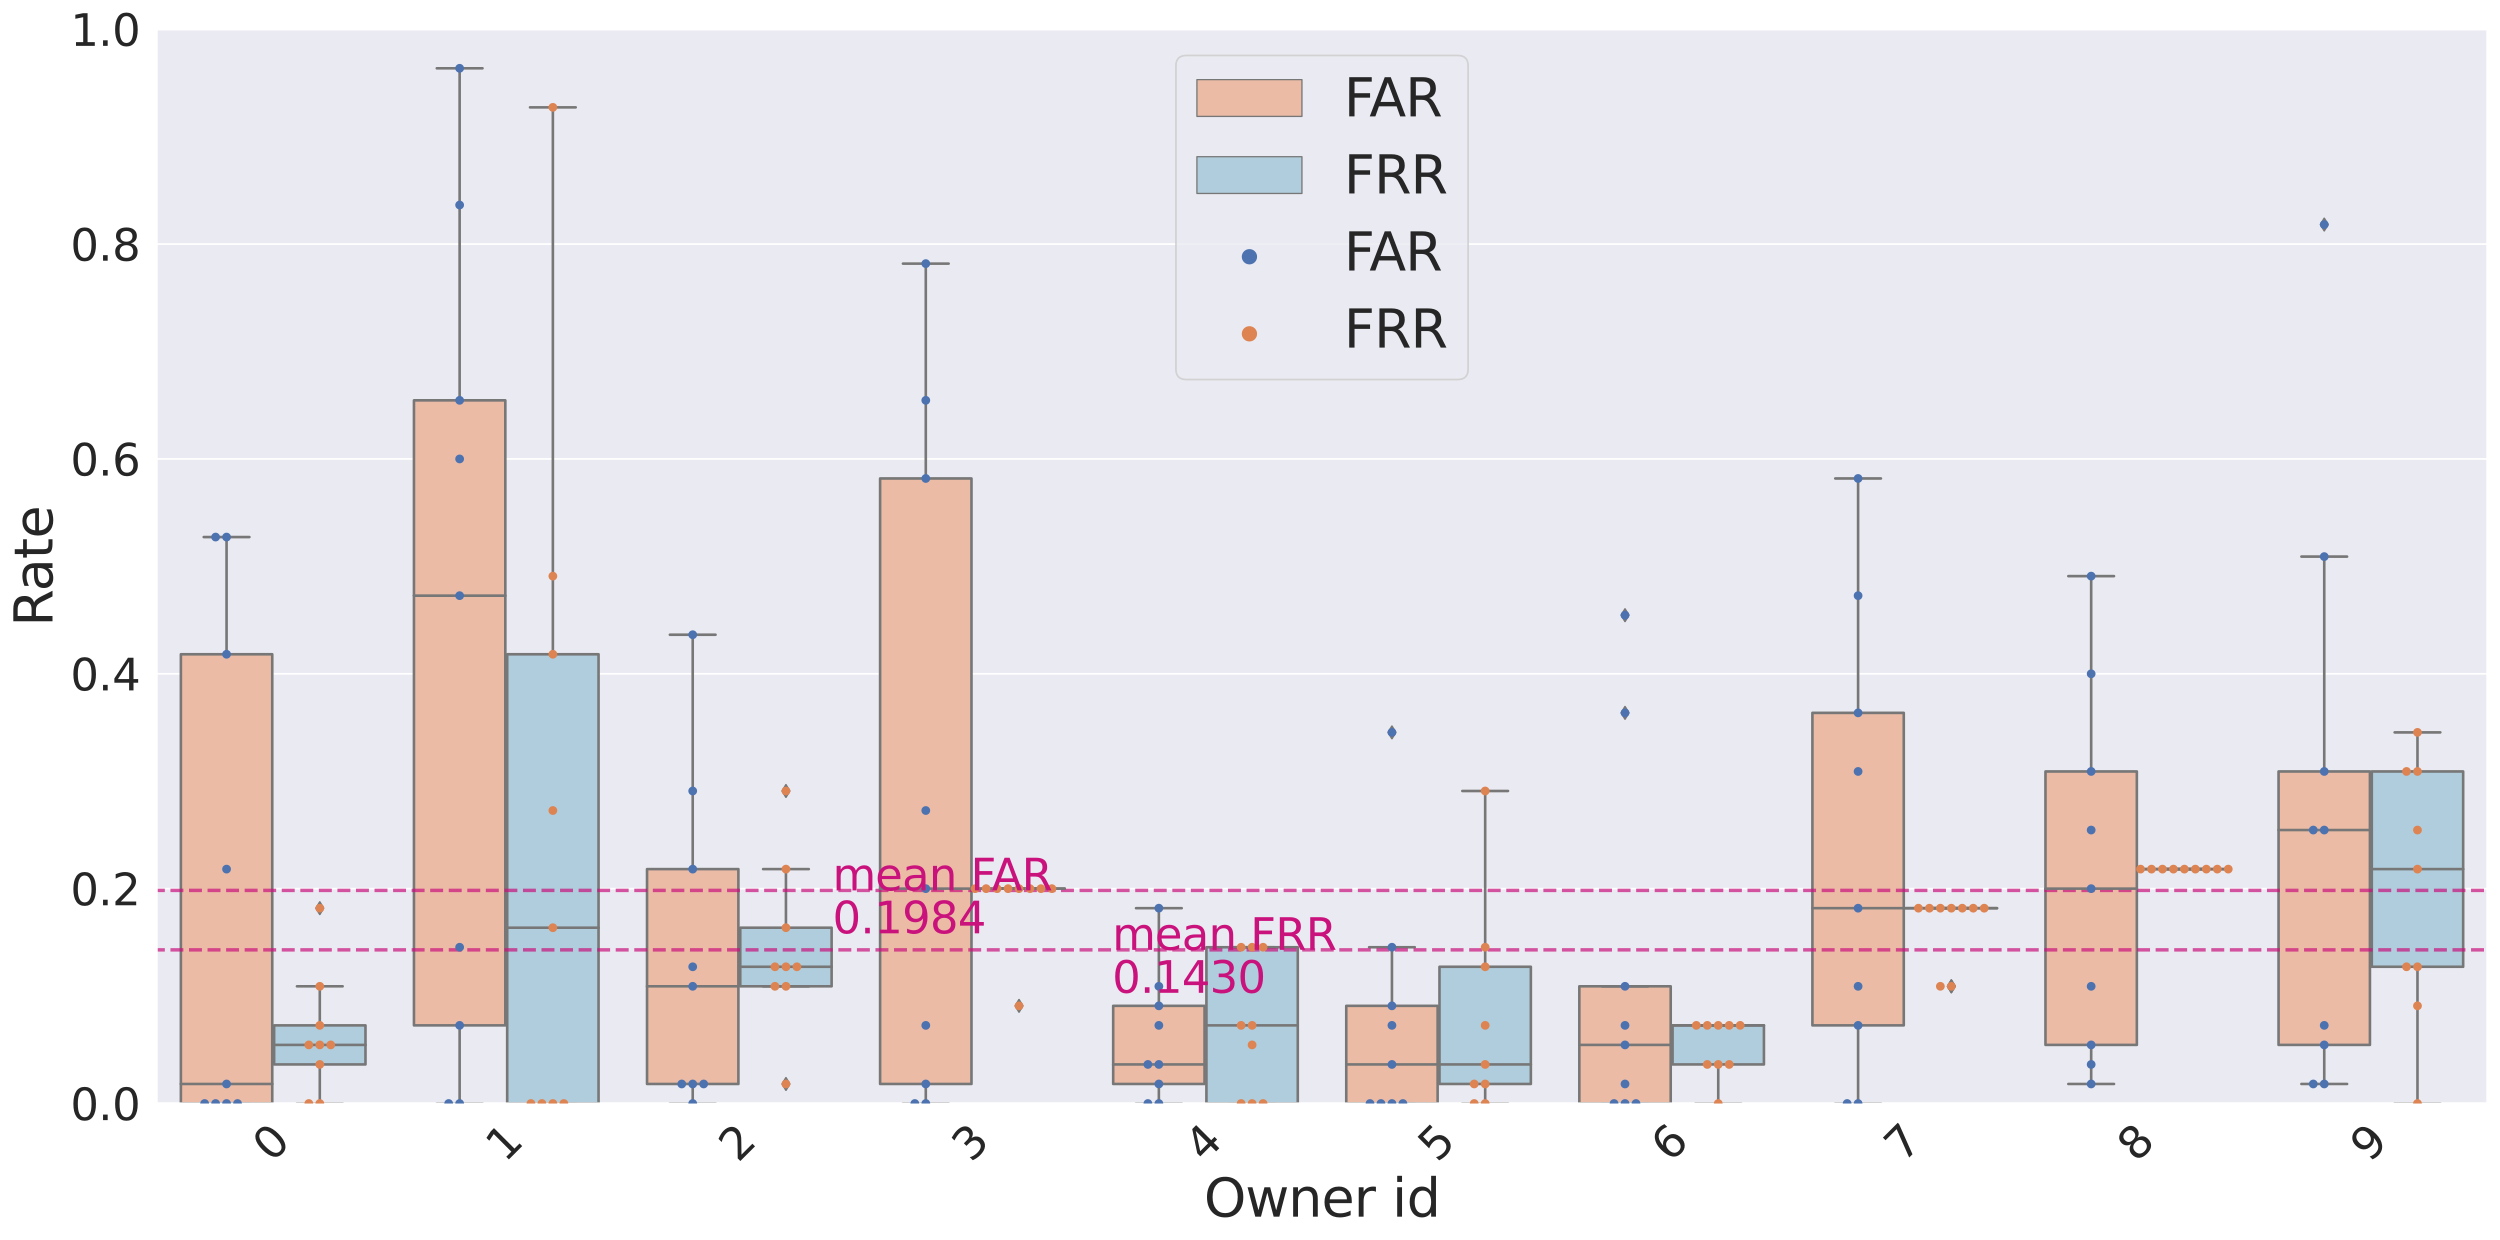 <?xml version="1.0" encoding="utf-8" standalone="no"?>
<!DOCTYPE svg PUBLIC "-//W3C//DTD SVG 1.1//EN"
  "http://www.w3.org/Graphics/SVG/1.1/DTD/svg11.dtd">
<svg xmlns:xlink="http://www.w3.org/1999/xlink" width="1428.322pt" height="708.555pt" viewBox="0 0 1428.322 708.555" xmlns="http://www.w3.org/2000/svg" version="1.1">
 <defs>
  <style type="text/css">*{stroke-linejoin: round; stroke-linecap: butt}</style>
 </defs>
 <g id="figure_1">
  <g id="patch_1">
   <path d="M 0 708.555 
L 1428.322 708.555 
L 1428.322 0 
L 0 0 
z
" style="fill: #ffffff"/>
  </g>
  <g id="axes_1">
   <g id="patch_2">
    <path d="M 89.492 630.464 
L 1421.122 630.464 
L 1421.122 16.698 
L 89.492 16.698 
z
" style="fill: #eaeaf2"/>
   </g>
   <g id="matplotlib.axis_1">
    <g id="xtick_1">
     <g id="text_1">
      <!-- 0 -->
      <g style="fill: #262626" transform="translate(155.328 664.644)rotate(-45)scale(0.25 -0.25)">
       <defs>
        <path id="DejaVuSans-30" d="M 2034 4250 
Q 1547 4250 1301 3770 
Q 1056 3291 1056 2328 
Q 1056 1369 1301 889 
Q 1547 409 2034 409 
Q 2525 409 2770 889 
Q 3016 1369 3016 2328 
Q 3016 3291 2770 3770 
Q 2525 4250 2034 4250 
z
M 2034 4750 
Q 2819 4750 3233 4129 
Q 3647 3509 3647 2328 
Q 3647 1150 3233 529 
Q 2819 -91 2034 -91 
Q 1250 -91 836 529 
Q 422 1150 422 2328 
Q 422 3509 836 4129 
Q 1250 4750 2034 4750 
z
" transform="scale(0.016)"/>
       </defs>
       <use xlink:href="#DejaVuSans-30"/>
      </g>
     </g>
    </g>
    <g id="xtick_2">
     <g id="text_2">
      <!-- 1 -->
      <g style="fill: #262626" transform="translate(288.491 664.644)rotate(-45)scale(0.25 -0.25)">
       <defs>
        <path id="DejaVuSans-31" d="M 794 531 
L 1825 531 
L 1825 4091 
L 703 3866 
L 703 4441 
L 1819 4666 
L 2450 4666 
L 2450 531 
L 3481 531 
L 3481 0 
L 794 0 
L 794 531 
z
" transform="scale(0.016)"/>
       </defs>
       <use xlink:href="#DejaVuSans-31"/>
      </g>
     </g>
    </g>
    <g id="xtick_3">
     <g id="text_3">
      <!-- 2 -->
      <g style="fill: #262626" transform="translate(421.654 664.644)rotate(-45)scale(0.25 -0.25)">
       <defs>
        <path id="DejaVuSans-32" d="M 1228 531 
L 3431 531 
L 3431 0 
L 469 0 
L 469 531 
Q 828 903 1448 1529 
Q 2069 2156 2228 2338 
Q 2531 2678 2651 2914 
Q 2772 3150 2772 3378 
Q 2772 3750 2511 3984 
Q 2250 4219 1831 4219 
Q 1534 4219 1204 4116 
Q 875 4013 500 3803 
L 500 4441 
Q 881 4594 1212 4672 
Q 1544 4750 1819 4750 
Q 2544 4750 2975 4387 
Q 3406 4025 3406 3419 
Q 3406 3131 3298 2873 
Q 3191 2616 2906 2266 
Q 2828 2175 2409 1742 
Q 1991 1309 1228 531 
z
" transform="scale(0.016)"/>
       </defs>
       <use xlink:href="#DejaVuSans-32"/>
      </g>
     </g>
    </g>
    <g id="xtick_4">
     <g id="text_4">
      <!-- 3 -->
      <g style="fill: #262626" transform="translate(554.817 664.644)rotate(-45)scale(0.25 -0.25)">
       <defs>
        <path id="DejaVuSans-33" d="M 2597 2516 
Q 3050 2419 3304 2112 
Q 3559 1806 3559 1356 
Q 3559 666 3084 287 
Q 2609 -91 1734 -91 
Q 1441 -91 1130 -33 
Q 819 25 488 141 
L 488 750 
Q 750 597 1062 519 
Q 1375 441 1716 441 
Q 2309 441 2620 675 
Q 2931 909 2931 1356 
Q 2931 1769 2642 2001 
Q 2353 2234 1838 2234 
L 1294 2234 
L 1294 2753 
L 1863 2753 
Q 2328 2753 2575 2939 
Q 2822 3125 2822 3475 
Q 2822 3834 2567 4026 
Q 2313 4219 1838 4219 
Q 1578 4219 1281 4162 
Q 984 4106 628 3988 
L 628 4550 
Q 988 4650 1302 4700 
Q 1616 4750 1894 4750 
Q 2613 4750 3031 4423 
Q 3450 4097 3450 3541 
Q 3450 3153 3228 2886 
Q 3006 2619 2597 2516 
z
" transform="scale(0.016)"/>
       </defs>
       <use xlink:href="#DejaVuSans-33"/>
      </g>
     </g>
    </g>
    <g id="xtick_5">
     <g id="text_5">
      <!-- 4 -->
      <g style="fill: #262626" transform="translate(687.98 664.644)rotate(-45)scale(0.25 -0.25)">
       <defs>
        <path id="DejaVuSans-34" d="M 2419 4116 
L 825 1625 
L 2419 1625 
L 2419 4116 
z
M 2253 4666 
L 3047 4666 
L 3047 1625 
L 3713 1625 
L 3713 1100 
L 3047 1100 
L 3047 0 
L 2419 0 
L 2419 1100 
L 313 1100 
L 313 1709 
L 2253 4666 
z
" transform="scale(0.016)"/>
       </defs>
       <use xlink:href="#DejaVuSans-34"/>
      </g>
     </g>
    </g>
    <g id="xtick_6">
     <g id="text_6">
      <!-- 5 -->
      <g style="fill: #262626" transform="translate(821.143 664.644)rotate(-45)scale(0.25 -0.25)">
       <defs>
        <path id="DejaVuSans-35" d="M 691 4666 
L 3169 4666 
L 3169 4134 
L 1269 4134 
L 1269 2991 
Q 1406 3038 1543 3061 
Q 1681 3084 1819 3084 
Q 2600 3084 3056 2656 
Q 3513 2228 3513 1497 
Q 3513 744 3044 326 
Q 2575 -91 1722 -91 
Q 1428 -91 1123 -41 
Q 819 9 494 109 
L 494 744 
Q 775 591 1075 516 
Q 1375 441 1709 441 
Q 2250 441 2565 725 
Q 2881 1009 2881 1497 
Q 2881 1984 2565 2268 
Q 2250 2553 1709 2553 
Q 1456 2553 1204 2497 
Q 953 2441 691 2322 
L 691 4666 
z
" transform="scale(0.016)"/>
       </defs>
       <use xlink:href="#DejaVuSans-35"/>
      </g>
     </g>
    </g>
    <g id="xtick_7">
     <g id="text_7">
      <!-- 6 -->
      <g style="fill: #262626" transform="translate(954.306 664.644)rotate(-45)scale(0.25 -0.25)">
       <defs>
        <path id="DejaVuSans-36" d="M 2113 2584 
Q 1688 2584 1439 2293 
Q 1191 2003 1191 1497 
Q 1191 994 1439 701 
Q 1688 409 2113 409 
Q 2538 409 2786 701 
Q 3034 994 3034 1497 
Q 3034 2003 2786 2293 
Q 2538 2584 2113 2584 
z
M 3366 4563 
L 3366 3988 
Q 3128 4100 2886 4159 
Q 2644 4219 2406 4219 
Q 1781 4219 1451 3797 
Q 1122 3375 1075 2522 
Q 1259 2794 1537 2939 
Q 1816 3084 2150 3084 
Q 2853 3084 3261 2657 
Q 3669 2231 3669 1497 
Q 3669 778 3244 343 
Q 2819 -91 2113 -91 
Q 1303 -91 875 529 
Q 447 1150 447 2328 
Q 447 3434 972 4092 
Q 1497 4750 2381 4750 
Q 2619 4750 2861 4703 
Q 3103 4656 3366 4563 
z
" transform="scale(0.016)"/>
       </defs>
       <use xlink:href="#DejaVuSans-36"/>
      </g>
     </g>
    </g>
    <g id="xtick_8">
     <g id="text_8">
      <!-- 7 -->
      <g style="fill: #262626" transform="translate(1087.469 664.644)rotate(-45)scale(0.25 -0.25)">
       <defs>
        <path id="DejaVuSans-37" d="M 525 4666 
L 3525 4666 
L 3525 4397 
L 1831 0 
L 1172 0 
L 2766 4134 
L 525 4134 
L 525 4666 
z
" transform="scale(0.016)"/>
       </defs>
       <use xlink:href="#DejaVuSans-37"/>
      </g>
     </g>
    </g>
    <g id="xtick_9">
     <g id="text_9">
      <!-- 8 -->
      <g style="fill: #262626" transform="translate(1220.632 664.644)rotate(-45)scale(0.25 -0.25)">
       <defs>
        <path id="DejaVuSans-38" d="M 2034 2216 
Q 1584 2216 1326 1975 
Q 1069 1734 1069 1313 
Q 1069 891 1326 650 
Q 1584 409 2034 409 
Q 2484 409 2743 651 
Q 3003 894 3003 1313 
Q 3003 1734 2745 1975 
Q 2488 2216 2034 2216 
z
M 1403 2484 
Q 997 2584 770 2862 
Q 544 3141 544 3541 
Q 544 4100 942 4425 
Q 1341 4750 2034 4750 
Q 2731 4750 3128 4425 
Q 3525 4100 3525 3541 
Q 3525 3141 3298 2862 
Q 3072 2584 2669 2484 
Q 3125 2378 3379 2068 
Q 3634 1759 3634 1313 
Q 3634 634 3220 271 
Q 2806 -91 2034 -91 
Q 1263 -91 848 271 
Q 434 634 434 1313 
Q 434 1759 690 2068 
Q 947 2378 1403 2484 
z
M 1172 3481 
Q 1172 3119 1398 2916 
Q 1625 2713 2034 2713 
Q 2441 2713 2670 2916 
Q 2900 3119 2900 3481 
Q 2900 3844 2670 4047 
Q 2441 4250 2034 4250 
Q 1625 4250 1398 4047 
Q 1172 3844 1172 3481 
z
" transform="scale(0.016)"/>
       </defs>
       <use xlink:href="#DejaVuSans-38"/>
      </g>
     </g>
    </g>
    <g id="xtick_10">
     <g id="text_10">
      <!-- 9 -->
      <g style="fill: #262626" transform="translate(1353.795 664.644)rotate(-45)scale(0.25 -0.25)">
       <defs>
        <path id="DejaVuSans-39" d="M 703 97 
L 703 672 
Q 941 559 1184 500 
Q 1428 441 1663 441 
Q 2288 441 2617 861 
Q 2947 1281 2994 2138 
Q 2813 1869 2534 1725 
Q 2256 1581 1919 1581 
Q 1219 1581 811 2004 
Q 403 2428 403 3163 
Q 403 3881 828 4315 
Q 1253 4750 1959 4750 
Q 2769 4750 3195 4129 
Q 3622 3509 3622 2328 
Q 3622 1225 3098 567 
Q 2575 -91 1691 -91 
Q 1453 -91 1209 -44 
Q 966 3 703 97 
z
M 1959 2075 
Q 2384 2075 2632 2365 
Q 2881 2656 2881 3163 
Q 2881 3666 2632 3958 
Q 2384 4250 1959 4250 
Q 1534 4250 1286 3958 
Q 1038 3666 1038 3163 
Q 1038 2656 1286 2365 
Q 1534 2075 1959 2075 
z
" transform="scale(0.016)"/>
       </defs>
       <use xlink:href="#DejaVuSans-39"/>
      </g>
     </g>
    </g>
    <g id="text_11">
     <!-- Owner id -->
     <g style="fill: #262626" transform="translate(687.873 695.116)scale(0.3 -0.3)">
      <defs>
       <path id="DejaVuSans-4f" d="M 2522 4238 
Q 1834 4238 1429 3725 
Q 1025 3213 1025 2328 
Q 1025 1447 1429 934 
Q 1834 422 2522 422 
Q 3209 422 3611 934 
Q 4013 1447 4013 2328 
Q 4013 3213 3611 3725 
Q 3209 4238 2522 4238 
z
M 2522 4750 
Q 3503 4750 4090 4092 
Q 4678 3434 4678 2328 
Q 4678 1225 4090 567 
Q 3503 -91 2522 -91 
Q 1538 -91 948 565 
Q 359 1222 359 2328 
Q 359 3434 948 4092 
Q 1538 4750 2522 4750 
z
" transform="scale(0.016)"/>
       <path id="DejaVuSans-77" d="M 269 3500 
L 844 3500 
L 1563 769 
L 2278 3500 
L 2956 3500 
L 3675 769 
L 4391 3500 
L 4966 3500 
L 4050 0 
L 3372 0 
L 2619 2869 
L 1863 0 
L 1184 0 
L 269 3500 
z
" transform="scale(0.016)"/>
       <path id="DejaVuSans-6e" d="M 3513 2113 
L 3513 0 
L 2938 0 
L 2938 2094 
Q 2938 2591 2744 2837 
Q 2550 3084 2163 3084 
Q 1697 3084 1428 2787 
Q 1159 2491 1159 1978 
L 1159 0 
L 581 0 
L 581 3500 
L 1159 3500 
L 1159 2956 
Q 1366 3272 1645 3428 
Q 1925 3584 2291 3584 
Q 2894 3584 3203 3211 
Q 3513 2838 3513 2113 
z
" transform="scale(0.016)"/>
       <path id="DejaVuSans-65" d="M 3597 1894 
L 3597 1613 
L 953 1613 
Q 991 1019 1311 708 
Q 1631 397 2203 397 
Q 2534 397 2845 478 
Q 3156 559 3463 722 
L 3463 178 
Q 3153 47 2828 -22 
Q 2503 -91 2169 -91 
Q 1331 -91 842 396 
Q 353 884 353 1716 
Q 353 2575 817 3079 
Q 1281 3584 2069 3584 
Q 2775 3584 3186 3129 
Q 3597 2675 3597 1894 
z
M 3022 2063 
Q 3016 2534 2758 2815 
Q 2500 3097 2075 3097 
Q 1594 3097 1305 2825 
Q 1016 2553 972 2059 
L 3022 2063 
z
" transform="scale(0.016)"/>
       <path id="DejaVuSans-72" d="M 2631 2963 
Q 2534 3019 2420 3045 
Q 2306 3072 2169 3072 
Q 1681 3072 1420 2755 
Q 1159 2438 1159 1844 
L 1159 0 
L 581 0 
L 581 3500 
L 1159 3500 
L 1159 2956 
Q 1341 3275 1631 3429 
Q 1922 3584 2338 3584 
Q 2397 3584 2469 3576 
Q 2541 3569 2628 3553 
L 2631 2963 
z
" transform="scale(0.016)"/>
       <path id="DejaVuSans-20" transform="scale(0.016)"/>
       <path id="DejaVuSans-69" d="M 603 3500 
L 1178 3500 
L 1178 0 
L 603 0 
L 603 3500 
z
M 603 4863 
L 1178 4863 
L 1178 4134 
L 603 4134 
L 603 4863 
z
" transform="scale(0.016)"/>
       <path id="DejaVuSans-64" d="M 2906 2969 
L 2906 4863 
L 3481 4863 
L 3481 0 
L 2906 0 
L 2906 525 
Q 2725 213 2448 61 
Q 2172 -91 1784 -91 
Q 1150 -91 751 415 
Q 353 922 353 1747 
Q 353 2572 751 3078 
Q 1150 3584 1784 3584 
Q 2172 3584 2448 3432 
Q 2725 3281 2906 2969 
z
M 947 1747 
Q 947 1113 1208 752 
Q 1469 391 1925 391 
Q 2381 391 2643 752 
Q 2906 1113 2906 1747 
Q 2906 2381 2643 2742 
Q 2381 3103 1925 3103 
Q 1469 3103 1208 2742 
Q 947 2381 947 1747 
z
" transform="scale(0.016)"/>
      </defs>
      <use xlink:href="#DejaVuSans-4f"/>
      <use xlink:href="#DejaVuSans-77" x="78.711"/>
      <use xlink:href="#DejaVuSans-6e" x="160.498"/>
      <use xlink:href="#DejaVuSans-65" x="223.877"/>
      <use xlink:href="#DejaVuSans-72" x="285.4"/>
      <use xlink:href="#DejaVuSans-20" x="326.514"/>
      <use xlink:href="#DejaVuSans-69" x="358.301"/>
      <use xlink:href="#DejaVuSans-64" x="386.084"/>
     </g>
    </g>
   </g>
   <g id="matplotlib.axis_2">
    <g id="ytick_1">
     <g id="line2d_1">
      <path d="M 89.492 630.464 
L 1421.122 630.464 
" clip-path="url(#p6161fc2318)" style="fill: none; stroke: #ffffff; stroke-linecap: round"/>
     </g>
     <g id="text_12">
      <!-- 0.0 -->
      <g style="fill: #262626" transform="translate(40.234 639.963)scale(0.25 -0.25)">
       <defs>
        <path id="DejaVuSans-2e" d="M 684 794 
L 1344 794 
L 1344 0 
L 684 0 
L 684 794 
z
" transform="scale(0.016)"/>
       </defs>
       <use xlink:href="#DejaVuSans-30"/>
       <use xlink:href="#DejaVuSans-2e" x="63.623"/>
       <use xlink:href="#DejaVuSans-30" x="95.41"/>
      </g>
     </g>
    </g>
    <g id="ytick_2">
     <g id="line2d_2">
      <path d="M 89.492 507.711 
L 1421.122 507.711 
" clip-path="url(#p6161fc2318)" style="fill: none; stroke: #ffffff; stroke-linecap: round"/>
     </g>
     <g id="text_13">
      <!-- 0.2 -->
      <g style="fill: #262626" transform="translate(40.234 517.209)scale(0.25 -0.25)">
       <use xlink:href="#DejaVuSans-30"/>
       <use xlink:href="#DejaVuSans-2e" x="63.623"/>
       <use xlink:href="#DejaVuSans-32" x="95.41"/>
      </g>
     </g>
    </g>
    <g id="ytick_3">
     <g id="line2d_3">
      <path d="M 89.492 384.958 
L 1421.122 384.958 
" clip-path="url(#p6161fc2318)" style="fill: none; stroke: #ffffff; stroke-linecap: round"/>
     </g>
     <g id="text_14">
      <!-- 0.4 -->
      <g style="fill: #262626" transform="translate(40.234 394.456)scale(0.25 -0.25)">
       <use xlink:href="#DejaVuSans-30"/>
       <use xlink:href="#DejaVuSans-2e" x="63.623"/>
       <use xlink:href="#DejaVuSans-34" x="95.41"/>
      </g>
     </g>
    </g>
    <g id="ytick_4">
     <g id="line2d_4">
      <path d="M 89.492 262.205 
L 1421.122 262.205 
" clip-path="url(#p6161fc2318)" style="fill: none; stroke: #ffffff; stroke-linecap: round"/>
     </g>
     <g id="text_15">
      <!-- 0.6 -->
      <g style="fill: #262626" transform="translate(40.234 271.703)scale(0.25 -0.25)">
       <use xlink:href="#DejaVuSans-30"/>
       <use xlink:href="#DejaVuSans-2e" x="63.623"/>
       <use xlink:href="#DejaVuSans-36" x="95.41"/>
      </g>
     </g>
    </g>
    <g id="ytick_5">
     <g id="line2d_5">
      <path d="M 89.492 139.451 
L 1421.122 139.451 
" clip-path="url(#p6161fc2318)" style="fill: none; stroke: #ffffff; stroke-linecap: round"/>
     </g>
     <g id="text_16">
      <!-- 0.8 -->
      <g style="fill: #262626" transform="translate(40.234 148.949)scale(0.25 -0.25)">
       <use xlink:href="#DejaVuSans-30"/>
       <use xlink:href="#DejaVuSans-2e" x="63.623"/>
       <use xlink:href="#DejaVuSans-38" x="95.41"/>
      </g>
     </g>
    </g>
    <g id="ytick_6">
     <g id="line2d_6">
      <path d="M 89.492 16.698 
L 1421.122 16.698 
" clip-path="url(#p6161fc2318)" style="fill: none; stroke: #ffffff; stroke-linecap: round"/>
     </g>
     <g id="text_17">
      <!-- 1.0 -->
      <g style="fill: #262626" transform="translate(40.234 26.196)scale(0.25 -0.25)">
       <use xlink:href="#DejaVuSans-31"/>
       <use xlink:href="#DejaVuSans-2e" x="63.623"/>
       <use xlink:href="#DejaVuSans-30" x="95.41"/>
      </g>
     </g>
    </g>
    <g id="text_18">
     <!-- Rate -->
     <g style="fill: #262626" transform="translate(29.995 357.969)rotate(-90)scale(0.3 -0.3)">
      <defs>
       <path id="DejaVuSans-52" d="M 2841 2188 
Q 3044 2119 3236 1894 
Q 3428 1669 3622 1275 
L 4263 0 
L 3584 0 
L 2988 1197 
Q 2756 1666 2539 1819 
Q 2322 1972 1947 1972 
L 1259 1972 
L 1259 0 
L 628 0 
L 628 4666 
L 2053 4666 
Q 2853 4666 3247 4331 
Q 3641 3997 3641 3322 
Q 3641 2881 3436 2590 
Q 3231 2300 2841 2188 
z
M 1259 4147 
L 1259 2491 
L 2053 2491 
Q 2509 2491 2742 2702 
Q 2975 2913 2975 3322 
Q 2975 3731 2742 3939 
Q 2509 4147 2053 4147 
L 1259 4147 
z
" transform="scale(0.016)"/>
       <path id="DejaVuSans-61" d="M 2194 1759 
Q 1497 1759 1228 1600 
Q 959 1441 959 1056 
Q 959 750 1161 570 
Q 1363 391 1709 391 
Q 2188 391 2477 730 
Q 2766 1069 2766 1631 
L 2766 1759 
L 2194 1759 
z
M 3341 1997 
L 3341 0 
L 2766 0 
L 2766 531 
Q 2569 213 2275 61 
Q 1981 -91 1556 -91 
Q 1019 -91 701 211 
Q 384 513 384 1019 
Q 384 1609 779 1909 
Q 1175 2209 1959 2209 
L 2766 2209 
L 2766 2266 
Q 2766 2663 2505 2880 
Q 2244 3097 1772 3097 
Q 1472 3097 1187 3025 
Q 903 2953 641 2809 
L 641 3341 
Q 956 3463 1253 3523 
Q 1550 3584 1831 3584 
Q 2591 3584 2966 3190 
Q 3341 2797 3341 1997 
z
" transform="scale(0.016)"/>
       <path id="DejaVuSans-74" d="M 1172 4494 
L 1172 3500 
L 2356 3500 
L 2356 3053 
L 1172 3053 
L 1172 1153 
Q 1172 725 1289 603 
Q 1406 481 1766 481 
L 2356 481 
L 2356 0 
L 1766 0 
Q 1100 0 847 248 
Q 594 497 594 1153 
L 594 3053 
L 172 3053 
L 172 3500 
L 594 3500 
L 594 4494 
L 1172 4494 
z
" transform="scale(0.016)"/>
      </defs>
      <use xlink:href="#DejaVuSans-52"/>
      <use xlink:href="#DejaVuSans-61" x="67.232"/>
      <use xlink:href="#DejaVuSans-74" x="128.512"/>
      <use xlink:href="#DejaVuSans-65" x="167.721"/>
     </g>
    </g>
   </g>
   <g id="patch_3">
    <path d="M 103.341 630.464 
L 155.541 630.464 
L 155.541 373.799 
L 103.341 373.799 
L 103.341 630.464 
z
" clip-path="url(#p6161fc2318)" style="fill: #ebbba5; stroke: #777777; stroke-width: 1.5; stroke-linejoin: miter"/>
   </g>
   <g id="patch_4">
    <path d="M 156.606 608.146 
L 208.806 608.146 
L 208.806 585.827 
L 156.606 585.827 
L 156.606 608.146 
z
" clip-path="url(#p6161fc2318)" style="fill: #afcddc; stroke: #777777; stroke-width: 1.5; stroke-linejoin: miter"/>
   </g>
   <g id="patch_5">
    <path d="M 236.504 585.827 
L 288.704 585.827 
L 288.704 228.726 
L 236.504 228.726 
L 236.504 585.827 
z
" clip-path="url(#p6161fc2318)" style="fill: #ebbba5; stroke: #777777; stroke-width: 1.5; stroke-linejoin: miter"/>
   </g>
   <g id="patch_6">
    <path d="M 289.769 630.464 
L 341.969 630.464 
L 341.969 373.799 
L 289.769 373.799 
L 289.769 630.464 
z
" clip-path="url(#p6161fc2318)" style="fill: #afcddc; stroke: #777777; stroke-width: 1.5; stroke-linejoin: miter"/>
   </g>
   <g id="patch_7">
    <path d="M 369.667 619.305 
L 421.867 619.305 
L 421.867 496.552 
L 369.667 496.552 
L 369.667 619.305 
z
" clip-path="url(#p6161fc2318)" style="fill: #ebbba5; stroke: #777777; stroke-width: 1.5; stroke-linejoin: miter"/>
   </g>
   <g id="patch_8">
    <path d="M 422.932 563.508 
L 475.132 563.508 
L 475.132 530.03 
L 422.932 530.03 
L 422.932 563.508 
z
" clip-path="url(#p6161fc2318)" style="fill: #afcddc; stroke: #777777; stroke-width: 1.5; stroke-linejoin: miter"/>
   </g>
   <g id="patch_9">
    <path d="M 502.83 619.305 
L 555.03 619.305 
L 555.03 273.364 
L 502.83 273.364 
L 502.83 619.305 
z
" clip-path="url(#p6161fc2318)" style="fill: #ebbba5; stroke: #777777; stroke-width: 1.5; stroke-linejoin: miter"/>
   </g>
   <g id="patch_10">
    <path d="M 556.095 507.711 
L 608.295 507.711 
L 608.295 507.711 
L 556.095 507.711 
L 556.095 507.711 
z
" clip-path="url(#p6161fc2318)" style="fill: #afcddc; stroke: #777777; stroke-width: 1.5; stroke-linejoin: miter"/>
   </g>
   <g id="patch_11">
    <path d="M 635.993 619.305 
L 688.193 619.305 
L 688.193 574.668 
L 635.993 574.668 
L 635.993 619.305 
z
" clip-path="url(#p6161fc2318)" style="fill: #ebbba5; stroke: #777777; stroke-width: 1.5; stroke-linejoin: miter"/>
   </g>
   <g id="patch_12">
    <path d="M 689.258 630.464 
L 741.458 630.464 
L 741.458 541.189 
L 689.258 541.189 
L 689.258 630.464 
z
" clip-path="url(#p6161fc2318)" style="fill: #afcddc; stroke: #777777; stroke-width: 1.5; stroke-linejoin: miter"/>
   </g>
   <g id="patch_13">
    <path d="M 769.156 630.464 
L 821.356 630.464 
L 821.356 574.668 
L 769.156 574.668 
L 769.156 630.464 
z
" clip-path="url(#p6161fc2318)" style="fill: #ebbba5; stroke: #777777; stroke-width: 1.5; stroke-linejoin: miter"/>
   </g>
   <g id="patch_14">
    <path d="M 822.421 619.305 
L 874.621 619.305 
L 874.621 552.349 
L 822.421 552.349 
L 822.421 619.305 
z
" clip-path="url(#p6161fc2318)" style="fill: #afcddc; stroke: #777777; stroke-width: 1.5; stroke-linejoin: miter"/>
   </g>
   <g id="patch_15">
    <path d="M 902.319 630.464 
L 954.519 630.464 
L 954.519 563.508 
L 902.319 563.508 
L 902.319 630.464 
z
" clip-path="url(#p6161fc2318)" style="fill: #ebbba5; stroke: #777777; stroke-width: 1.5; stroke-linejoin: miter"/>
   </g>
   <g id="patch_16">
    <path d="M 955.584 608.146 
L 1007.784 608.146 
L 1007.784 585.827 
L 955.584 585.827 
L 955.584 608.146 
z
" clip-path="url(#p6161fc2318)" style="fill: #afcddc; stroke: #777777; stroke-width: 1.5; stroke-linejoin: miter"/>
   </g>
   <g id="patch_17">
    <path d="M 1035.482 585.827 
L 1087.682 585.827 
L 1087.682 407.277 
L 1035.482 407.277 
L 1035.482 585.827 
z
" clip-path="url(#p6161fc2318)" style="fill: #ebbba5; stroke: #777777; stroke-width: 1.5; stroke-linejoin: miter"/>
   </g>
   <g id="patch_18">
    <path d="M 1088.747 518.871 
L 1140.947 518.871 
L 1140.947 518.871 
L 1088.747 518.871 
L 1088.747 518.871 
z
" clip-path="url(#p6161fc2318)" style="fill: #afcddc; stroke: #777777; stroke-width: 1.5; stroke-linejoin: miter"/>
   </g>
   <g id="patch_19">
    <path d="M 1168.645 596.986 
L 1220.845 596.986 
L 1220.845 440.755 
L 1168.645 440.755 
L 1168.645 596.986 
z
" clip-path="url(#p6161fc2318)" style="fill: #ebbba5; stroke: #777777; stroke-width: 1.5; stroke-linejoin: miter"/>
   </g>
   <g id="patch_20">
    <path d="M 1221.91 496.552 
L 1274.11 496.552 
L 1274.11 496.552 
L 1221.91 496.552 
L 1221.91 496.552 
z
" clip-path="url(#p6161fc2318)" style="fill: #afcddc; stroke: #777777; stroke-width: 1.5; stroke-linejoin: miter"/>
   </g>
   <g id="patch_21">
    <path d="M 1301.808 596.986 
L 1354.008 596.986 
L 1354.008 440.755 
L 1301.808 440.755 
L 1301.808 596.986 
z
" clip-path="url(#p6161fc2318)" style="fill: #ebbba5; stroke: #777777; stroke-width: 1.5; stroke-linejoin: miter"/>
   </g>
   <g id="patch_22">
    <path d="M 1355.073 552.349 
L 1407.273 552.349 
L 1407.273 440.755 
L 1355.073 440.755 
L 1355.073 552.349 
z
" clip-path="url(#p6161fc2318)" style="fill: #afcddc; stroke: #777777; stroke-width: 1.5; stroke-linejoin: miter"/>
   </g>
   <g id="patch_23">
    <path d="M 156.074 630.464 
L 156.074 630.464 
L 156.074 630.464 
L 156.074 630.464 
z
" clip-path="url(#p6161fc2318)" style="fill: #ebbba5; stroke: #777777; stroke-width: 0.75; stroke-linejoin: miter"/>
   </g>
   <g id="patch_24">
    <path d="M 156.074 630.464 
L 156.074 630.464 
L 156.074 630.464 
L 156.074 630.464 
z
" clip-path="url(#p6161fc2318)" style="fill: #afcddc; stroke: #777777; stroke-width: 0.75; stroke-linejoin: miter"/>
   </g>
   <g id="PathCollection_1"/>
   <g id="PathCollection_2"/>
   <g id="line2d_7">
    <path d="M 129.441 630.464 
L 129.441 630.464 
" clip-path="url(#p6161fc2318)" style="fill: none; stroke: #777777; stroke-width: 1.5; stroke-linecap: round"/>
   </g>
   <g id="line2d_8">
    <path d="M 129.441 373.799 
L 129.441 306.842 
" clip-path="url(#p6161fc2318)" style="fill: none; stroke: #777777; stroke-width: 1.5; stroke-linecap: round"/>
   </g>
   <g id="line2d_9">
    <path d="M 116.391 630.464 
L 142.491 630.464 
" clip-path="url(#p6161fc2318)" style="fill: none; stroke: #777777; stroke-width: 1.5; stroke-linecap: round"/>
   </g>
   <g id="line2d_10">
    <path d="M 116.391 306.842 
L 142.491 306.842 
" clip-path="url(#p6161fc2318)" style="fill: none; stroke: #777777; stroke-width: 1.5; stroke-linecap: round"/>
   </g>
   <g id="line2d_11"/>
   <g id="line2d_12">
    <path d="M 182.706 608.146 
L 182.706 630.464 
" clip-path="url(#p6161fc2318)" style="fill: none; stroke: #777777; stroke-width: 1.5; stroke-linecap: round"/>
   </g>
   <g id="line2d_13">
    <path d="M 182.706 585.827 
L 182.706 563.508 
" clip-path="url(#p6161fc2318)" style="fill: none; stroke: #777777; stroke-width: 1.5; stroke-linecap: round"/>
   </g>
   <g id="line2d_14">
    <path d="M 169.656 630.464 
L 195.756 630.464 
" clip-path="url(#p6161fc2318)" style="fill: none; stroke: #777777; stroke-width: 1.5; stroke-linecap: round"/>
   </g>
   <g id="line2d_15">
    <path d="M 169.656 563.508 
L 195.756 563.508 
" clip-path="url(#p6161fc2318)" style="fill: none; stroke: #777777; stroke-width: 1.5; stroke-linecap: round"/>
   </g>
   <g id="line2d_16">
    <defs>
     <path id="mf8895d1ac2" d="M -0 3.536 
L 2.121 0 
L -0 -3.536 
L -2.121 -0 
z
" style="stroke: #777777; stroke-linejoin: miter"/>
    </defs>
    <g clip-path="url(#p6161fc2318)">
     <use xlink:href="#mf8895d1ac2" x="182.706" y="518.871" style="fill: #777777; stroke: #777777; stroke-linejoin: miter"/>
    </g>
   </g>
   <g id="line2d_17">
    <path d="M 262.604 585.827 
L 262.604 630.464 
" clip-path="url(#p6161fc2318)" style="fill: none; stroke: #777777; stroke-width: 1.5; stroke-linecap: round"/>
   </g>
   <g id="line2d_18">
    <path d="M 262.604 228.726 
L 262.604 39.017 
" clip-path="url(#p6161fc2318)" style="fill: none; stroke: #777777; stroke-width: 1.5; stroke-linecap: round"/>
   </g>
   <g id="line2d_19">
    <path d="M 249.554 630.464 
L 275.654 630.464 
" clip-path="url(#p6161fc2318)" style="fill: none; stroke: #777777; stroke-width: 1.5; stroke-linecap: round"/>
   </g>
   <g id="line2d_20">
    <path d="M 249.554 39.017 
L 275.654 39.017 
" clip-path="url(#p6161fc2318)" style="fill: none; stroke: #777777; stroke-width: 1.5; stroke-linecap: round"/>
   </g>
   <g id="line2d_21"/>
   <g id="line2d_22">
    <path d="M 315.869 630.464 
L 315.869 630.464 
" clip-path="url(#p6161fc2318)" style="fill: none; stroke: #777777; stroke-width: 1.5; stroke-linecap: round"/>
   </g>
   <g id="line2d_23">
    <path d="M 315.869 373.799 
L 315.869 61.336 
" clip-path="url(#p6161fc2318)" style="fill: none; stroke: #777777; stroke-width: 1.5; stroke-linecap: round"/>
   </g>
   <g id="line2d_24">
    <path d="M 302.819 630.464 
L 328.919 630.464 
" clip-path="url(#p6161fc2318)" style="fill: none; stroke: #777777; stroke-width: 1.5; stroke-linecap: round"/>
   </g>
   <g id="line2d_25">
    <path d="M 302.819 61.336 
L 328.919 61.336 
" clip-path="url(#p6161fc2318)" style="fill: none; stroke: #777777; stroke-width: 1.5; stroke-linecap: round"/>
   </g>
   <g id="line2d_26"/>
   <g id="line2d_27">
    <path d="M 395.767 619.305 
L 395.767 630.464 
" clip-path="url(#p6161fc2318)" style="fill: none; stroke: #777777; stroke-width: 1.5; stroke-linecap: round"/>
   </g>
   <g id="line2d_28">
    <path d="M 395.767 496.552 
L 395.767 362.639 
" clip-path="url(#p6161fc2318)" style="fill: none; stroke: #777777; stroke-width: 1.5; stroke-linecap: round"/>
   </g>
   <g id="line2d_29">
    <path d="M 382.717 630.464 
L 408.817 630.464 
" clip-path="url(#p6161fc2318)" style="fill: none; stroke: #777777; stroke-width: 1.5; stroke-linecap: round"/>
   </g>
   <g id="line2d_30">
    <path d="M 382.717 362.639 
L 408.817 362.639 
" clip-path="url(#p6161fc2318)" style="fill: none; stroke: #777777; stroke-width: 1.5; stroke-linecap: round"/>
   </g>
   <g id="line2d_31"/>
   <g id="line2d_32">
    <path d="M 449.032 563.508 
L 449.032 563.508 
" clip-path="url(#p6161fc2318)" style="fill: none; stroke: #777777; stroke-width: 1.5; stroke-linecap: round"/>
   </g>
   <g id="line2d_33">
    <path d="M 449.032 530.03 
L 449.032 496.552 
" clip-path="url(#p6161fc2318)" style="fill: none; stroke: #777777; stroke-width: 1.5; stroke-linecap: round"/>
   </g>
   <g id="line2d_34">
    <path d="M 435.982 563.508 
L 462.082 563.508 
" clip-path="url(#p6161fc2318)" style="fill: none; stroke: #777777; stroke-width: 1.5; stroke-linecap: round"/>
   </g>
   <g id="line2d_35">
    <path d="M 435.982 496.552 
L 462.082 496.552 
" clip-path="url(#p6161fc2318)" style="fill: none; stroke: #777777; stroke-width: 1.5; stroke-linecap: round"/>
   </g>
   <g id="line2d_36">
    <g clip-path="url(#p6161fc2318)">
     <use xlink:href="#mf8895d1ac2" x="449.032" y="619.305" style="fill: #777777; stroke: #777777; stroke-linejoin: miter"/>
     <use xlink:href="#mf8895d1ac2" x="449.032" y="451.914" style="fill: #777777; stroke: #777777; stroke-linejoin: miter"/>
    </g>
   </g>
   <g id="line2d_37">
    <path d="M 528.93 619.305 
L 528.93 630.464 
" clip-path="url(#p6161fc2318)" style="fill: none; stroke: #777777; stroke-width: 1.5; stroke-linecap: round"/>
   </g>
   <g id="line2d_38">
    <path d="M 528.93 273.364 
L 528.93 150.611 
" clip-path="url(#p6161fc2318)" style="fill: none; stroke: #777777; stroke-width: 1.5; stroke-linecap: round"/>
   </g>
   <g id="line2d_39">
    <path d="M 515.88 630.464 
L 541.98 630.464 
" clip-path="url(#p6161fc2318)" style="fill: none; stroke: #777777; stroke-width: 1.5; stroke-linecap: round"/>
   </g>
   <g id="line2d_40">
    <path d="M 515.88 150.611 
L 541.98 150.611 
" clip-path="url(#p6161fc2318)" style="fill: none; stroke: #777777; stroke-width: 1.5; stroke-linecap: round"/>
   </g>
   <g id="line2d_41"/>
   <g id="line2d_42">
    <path d="M 582.195 507.711 
L 582.195 507.711 
" clip-path="url(#p6161fc2318)" style="fill: none; stroke: #777777; stroke-width: 1.5; stroke-linecap: round"/>
   </g>
   <g id="line2d_43">
    <path d="M 582.195 507.711 
L 582.195 507.711 
" clip-path="url(#p6161fc2318)" style="fill: none; stroke: #777777; stroke-width: 1.5; stroke-linecap: round"/>
   </g>
   <g id="line2d_44">
    <path d="M 569.145 507.711 
L 595.245 507.711 
" clip-path="url(#p6161fc2318)" style="fill: none; stroke: #777777; stroke-width: 1.5; stroke-linecap: round"/>
   </g>
   <g id="line2d_45">
    <path d="M 569.145 507.711 
L 595.245 507.711 
" clip-path="url(#p6161fc2318)" style="fill: none; stroke: #777777; stroke-width: 1.5; stroke-linecap: round"/>
   </g>
   <g id="line2d_46">
    <g clip-path="url(#p6161fc2318)">
     <use xlink:href="#mf8895d1ac2" x="582.195" y="574.668" style="fill: #777777; stroke: #777777; stroke-linejoin: miter"/>
    </g>
   </g>
   <g id="line2d_47">
    <path d="M 662.093 619.305 
L 662.093 630.464 
" clip-path="url(#p6161fc2318)" style="fill: none; stroke: #777777; stroke-width: 1.5; stroke-linecap: round"/>
   </g>
   <g id="line2d_48">
    <path d="M 662.093 574.668 
L 662.093 518.871 
" clip-path="url(#p6161fc2318)" style="fill: none; stroke: #777777; stroke-width: 1.5; stroke-linecap: round"/>
   </g>
   <g id="line2d_49">
    <path d="M 649.043 630.464 
L 675.143 630.464 
" clip-path="url(#p6161fc2318)" style="fill: none; stroke: #777777; stroke-width: 1.5; stroke-linecap: round"/>
   </g>
   <g id="line2d_50">
    <path d="M 649.043 518.871 
L 675.143 518.871 
" clip-path="url(#p6161fc2318)" style="fill: none; stroke: #777777; stroke-width: 1.5; stroke-linecap: round"/>
   </g>
   <g id="line2d_51"/>
   <g id="line2d_52">
    <path d="M 715.358 630.464 
L 715.358 630.464 
" clip-path="url(#p6161fc2318)" style="fill: none; stroke: #777777; stroke-width: 1.5; stroke-linecap: round"/>
   </g>
   <g id="line2d_53">
    <path d="M 715.358 541.189 
L 715.358 541.189 
" clip-path="url(#p6161fc2318)" style="fill: none; stroke: #777777; stroke-width: 1.5; stroke-linecap: round"/>
   </g>
   <g id="line2d_54">
    <path d="M 702.308 630.464 
L 728.408 630.464 
" clip-path="url(#p6161fc2318)" style="fill: none; stroke: #777777; stroke-width: 1.5; stroke-linecap: round"/>
   </g>
   <g id="line2d_55">
    <path d="M 702.308 541.189 
L 728.408 541.189 
" clip-path="url(#p6161fc2318)" style="fill: none; stroke: #777777; stroke-width: 1.5; stroke-linecap: round"/>
   </g>
   <g id="line2d_56"/>
   <g id="line2d_57">
    <path d="M 795.256 630.464 
L 795.256 630.464 
" clip-path="url(#p6161fc2318)" style="fill: none; stroke: #777777; stroke-width: 1.5; stroke-linecap: round"/>
   </g>
   <g id="line2d_58">
    <path d="M 795.256 574.668 
L 795.256 541.189 
" clip-path="url(#p6161fc2318)" style="fill: none; stroke: #777777; stroke-width: 1.5; stroke-linecap: round"/>
   </g>
   <g id="line2d_59">
    <path d="M 782.206 630.464 
L 808.306 630.464 
" clip-path="url(#p6161fc2318)" style="fill: none; stroke: #777777; stroke-width: 1.5; stroke-linecap: round"/>
   </g>
   <g id="line2d_60">
    <path d="M 782.206 541.189 
L 808.306 541.189 
" clip-path="url(#p6161fc2318)" style="fill: none; stroke: #777777; stroke-width: 1.5; stroke-linecap: round"/>
   </g>
   <g id="line2d_61">
    <g clip-path="url(#p6161fc2318)">
     <use xlink:href="#mf8895d1ac2" x="795.256" y="418.436" style="fill: #777777; stroke: #777777; stroke-linejoin: miter"/>
    </g>
   </g>
   <g id="line2d_62">
    <path d="M 848.521 619.305 
L 848.521 630.464 
" clip-path="url(#p6161fc2318)" style="fill: none; stroke: #777777; stroke-width: 1.5; stroke-linecap: round"/>
   </g>
   <g id="line2d_63">
    <path d="M 848.521 552.349 
L 848.521 451.914 
" clip-path="url(#p6161fc2318)" style="fill: none; stroke: #777777; stroke-width: 1.5; stroke-linecap: round"/>
   </g>
   <g id="line2d_64">
    <path d="M 835.471 630.464 
L 861.571 630.464 
" clip-path="url(#p6161fc2318)" style="fill: none; stroke: #777777; stroke-width: 1.5; stroke-linecap: round"/>
   </g>
   <g id="line2d_65">
    <path d="M 835.471 451.914 
L 861.571 451.914 
" clip-path="url(#p6161fc2318)" style="fill: none; stroke: #777777; stroke-width: 1.5; stroke-linecap: round"/>
   </g>
   <g id="line2d_66"/>
   <g id="line2d_67">
    <path d="M 928.419 630.464 
L 928.419 630.464 
" clip-path="url(#p6161fc2318)" style="fill: none; stroke: #777777; stroke-width: 1.5; stroke-linecap: round"/>
   </g>
   <g id="line2d_68">
    <path d="M 928.419 563.508 
L 928.419 563.508 
" clip-path="url(#p6161fc2318)" style="fill: none; stroke: #777777; stroke-width: 1.5; stroke-linecap: round"/>
   </g>
   <g id="line2d_69">
    <path d="M 915.369 630.464 
L 941.469 630.464 
" clip-path="url(#p6161fc2318)" style="fill: none; stroke: #777777; stroke-width: 1.5; stroke-linecap: round"/>
   </g>
   <g id="line2d_70">
    <path d="M 915.369 563.508 
L 941.469 563.508 
" clip-path="url(#p6161fc2318)" style="fill: none; stroke: #777777; stroke-width: 1.5; stroke-linecap: round"/>
   </g>
   <g id="line2d_71">
    <g clip-path="url(#p6161fc2318)">
     <use xlink:href="#mf8895d1ac2" x="928.419" y="407.277" style="fill: #777777; stroke: #777777; stroke-linejoin: miter"/>
     <use xlink:href="#mf8895d1ac2" x="928.419" y="351.48" style="fill: #777777; stroke: #777777; stroke-linejoin: miter"/>
    </g>
   </g>
   <g id="line2d_72">
    <path d="M 981.684 608.146 
L 981.684 630.464 
" clip-path="url(#p6161fc2318)" style="fill: none; stroke: #777777; stroke-width: 1.5; stroke-linecap: round"/>
   </g>
   <g id="line2d_73">
    <path d="M 981.684 585.827 
L 981.684 585.827 
" clip-path="url(#p6161fc2318)" style="fill: none; stroke: #777777; stroke-width: 1.5; stroke-linecap: round"/>
   </g>
   <g id="line2d_74">
    <path d="M 968.634 630.464 
L 994.734 630.464 
" clip-path="url(#p6161fc2318)" style="fill: none; stroke: #777777; stroke-width: 1.5; stroke-linecap: round"/>
   </g>
   <g id="line2d_75">
    <path d="M 968.634 585.827 
L 994.734 585.827 
" clip-path="url(#p6161fc2318)" style="fill: none; stroke: #777777; stroke-width: 1.5; stroke-linecap: round"/>
   </g>
   <g id="line2d_76"/>
   <g id="line2d_77">
    <path d="M 1061.582 585.827 
L 1061.582 630.464 
" clip-path="url(#p6161fc2318)" style="fill: none; stroke: #777777; stroke-width: 1.5; stroke-linecap: round"/>
   </g>
   <g id="line2d_78">
    <path d="M 1061.582 407.277 
L 1061.582 273.364 
" clip-path="url(#p6161fc2318)" style="fill: none; stroke: #777777; stroke-width: 1.5; stroke-linecap: round"/>
   </g>
   <g id="line2d_79">
    <path d="M 1048.532 630.464 
L 1074.632 630.464 
" clip-path="url(#p6161fc2318)" style="fill: none; stroke: #777777; stroke-width: 1.5; stroke-linecap: round"/>
   </g>
   <g id="line2d_80">
    <path d="M 1048.532 273.364 
L 1074.632 273.364 
" clip-path="url(#p6161fc2318)" style="fill: none; stroke: #777777; stroke-width: 1.5; stroke-linecap: round"/>
   </g>
   <g id="line2d_81"/>
   <g id="line2d_82">
    <path d="M 1114.847 518.871 
L 1114.847 518.871 
" clip-path="url(#p6161fc2318)" style="fill: none; stroke: #777777; stroke-width: 1.5; stroke-linecap: round"/>
   </g>
   <g id="line2d_83">
    <path d="M 1114.847 518.871 
L 1114.847 518.871 
" clip-path="url(#p6161fc2318)" style="fill: none; stroke: #777777; stroke-width: 1.5; stroke-linecap: round"/>
   </g>
   <g id="line2d_84">
    <path d="M 1101.797 518.871 
L 1127.897 518.871 
" clip-path="url(#p6161fc2318)" style="fill: none; stroke: #777777; stroke-width: 1.5; stroke-linecap: round"/>
   </g>
   <g id="line2d_85">
    <path d="M 1101.797 518.871 
L 1127.897 518.871 
" clip-path="url(#p6161fc2318)" style="fill: none; stroke: #777777; stroke-width: 1.5; stroke-linecap: round"/>
   </g>
   <g id="line2d_86">
    <g clip-path="url(#p6161fc2318)">
     <use xlink:href="#mf8895d1ac2" x="1114.847" y="563.508" style="fill: #777777; stroke: #777777; stroke-linejoin: miter"/>
     <use xlink:href="#mf8895d1ac2" x="1114.847" y="563.508" style="fill: #777777; stroke: #777777; stroke-linejoin: miter"/>
    </g>
   </g>
   <g id="line2d_87">
    <path d="M 1194.745 596.986 
L 1194.745 619.305 
" clip-path="url(#p6161fc2318)" style="fill: none; stroke: #777777; stroke-width: 1.5; stroke-linecap: round"/>
   </g>
   <g id="line2d_88">
    <path d="M 1194.745 440.755 
L 1194.745 329.161 
" clip-path="url(#p6161fc2318)" style="fill: none; stroke: #777777; stroke-width: 1.5; stroke-linecap: round"/>
   </g>
   <g id="line2d_89">
    <path d="M 1181.695 619.305 
L 1207.795 619.305 
" clip-path="url(#p6161fc2318)" style="fill: none; stroke: #777777; stroke-width: 1.5; stroke-linecap: round"/>
   </g>
   <g id="line2d_90">
    <path d="M 1181.695 329.161 
L 1207.795 329.161 
" clip-path="url(#p6161fc2318)" style="fill: none; stroke: #777777; stroke-width: 1.5; stroke-linecap: round"/>
   </g>
   <g id="line2d_91"/>
   <g id="line2d_92">
    <path d="M 1248.01 496.552 
L 1248.01 496.552 
" clip-path="url(#p6161fc2318)" style="fill: none; stroke: #777777; stroke-width: 1.5; stroke-linecap: round"/>
   </g>
   <g id="line2d_93">
    <path d="M 1248.01 496.552 
L 1248.01 496.552 
" clip-path="url(#p6161fc2318)" style="fill: none; stroke: #777777; stroke-width: 1.5; stroke-linecap: round"/>
   </g>
   <g id="line2d_94">
    <path d="M 1234.96 496.552 
L 1261.06 496.552 
" clip-path="url(#p6161fc2318)" style="fill: none; stroke: #777777; stroke-width: 1.5; stroke-linecap: round"/>
   </g>
   <g id="line2d_95">
    <path d="M 1234.96 496.552 
L 1261.06 496.552 
" clip-path="url(#p6161fc2318)" style="fill: none; stroke: #777777; stroke-width: 1.5; stroke-linecap: round"/>
   </g>
   <g id="line2d_96"/>
   <g id="line2d_97">
    <path d="M 1327.908 596.986 
L 1327.908 619.305 
" clip-path="url(#p6161fc2318)" style="fill: none; stroke: #777777; stroke-width: 1.5; stroke-linecap: round"/>
   </g>
   <g id="line2d_98">
    <path d="M 1327.908 440.755 
L 1327.908 318.002 
" clip-path="url(#p6161fc2318)" style="fill: none; stroke: #777777; stroke-width: 1.5; stroke-linecap: round"/>
   </g>
   <g id="line2d_99">
    <path d="M 1314.858 619.305 
L 1340.958 619.305 
" clip-path="url(#p6161fc2318)" style="fill: none; stroke: #777777; stroke-width: 1.5; stroke-linecap: round"/>
   </g>
   <g id="line2d_100">
    <path d="M 1314.858 318.002 
L 1340.958 318.002 
" clip-path="url(#p6161fc2318)" style="fill: none; stroke: #777777; stroke-width: 1.5; stroke-linecap: round"/>
   </g>
   <g id="line2d_101">
    <g clip-path="url(#p6161fc2318)">
     <use xlink:href="#mf8895d1ac2" x="1327.908" y="128.292" style="fill: #777777; stroke: #777777; stroke-linejoin: miter"/>
    </g>
   </g>
   <g id="line2d_102">
    <path d="M 1381.173 552.349 
L 1381.173 630.464 
" clip-path="url(#p6161fc2318)" style="fill: none; stroke: #777777; stroke-width: 1.5; stroke-linecap: round"/>
   </g>
   <g id="line2d_103">
    <path d="M 1381.173 440.755 
L 1381.173 418.436 
" clip-path="url(#p6161fc2318)" style="fill: none; stroke: #777777; stroke-width: 1.5; stroke-linecap: round"/>
   </g>
   <g id="line2d_104">
    <path d="M 1368.123 630.464 
L 1394.223 630.464 
" clip-path="url(#p6161fc2318)" style="fill: none; stroke: #777777; stroke-width: 1.5; stroke-linecap: round"/>
   </g>
   <g id="line2d_105">
    <path d="M 1368.123 418.436 
L 1394.223 418.436 
" clip-path="url(#p6161fc2318)" style="fill: none; stroke: #777777; stroke-width: 1.5; stroke-linecap: round"/>
   </g>
   <g id="line2d_106"/>
   <g id="line2d_107">
    <path d="M 76.176 508.703 
L 1429.322 508.703 
" clip-path="url(#p6161fc2318)" style="fill: none; stroke-dasharray: 7.4,3.2; stroke-dashoffset: 0; stroke: #ca127d; stroke-opacity: 0.7; stroke-width: 2"/>
   </g>
   <g id="line2d_108">
    <path d="M 76.176 542.677 
L 1429.322 542.677 
" clip-path="url(#p6161fc2318)" style="fill: none; stroke-dasharray: 7.4,3.2; stroke-dashoffset: 0; stroke: #ca127d; stroke-opacity: 0.7; stroke-width: 2"/>
   </g>
   <g id="line2d_109">
    <path d="M 103.341 619.305 
L 155.541 619.305 
" clip-path="url(#p6161fc2318)" style="fill: none; stroke: #777777; stroke-width: 1.5; stroke-linecap: round"/>
   </g>
   <g id="line2d_110">
    <path d="M 156.606 596.986 
L 208.806 596.986 
" clip-path="url(#p6161fc2318)" style="fill: none; stroke: #777777; stroke-width: 1.5; stroke-linecap: round"/>
   </g>
   <g id="line2d_111">
    <path d="M 236.504 340.32 
L 288.704 340.32 
" clip-path="url(#p6161fc2318)" style="fill: none; stroke: #777777; stroke-width: 1.5; stroke-linecap: round"/>
   </g>
   <g id="line2d_112">
    <path d="M 289.769 530.03 
L 341.969 530.03 
" clip-path="url(#p6161fc2318)" style="fill: none; stroke: #777777; stroke-width: 1.5; stroke-linecap: round"/>
   </g>
   <g id="line2d_113">
    <path d="M 369.667 563.508 
L 421.867 563.508 
" clip-path="url(#p6161fc2318)" style="fill: none; stroke: #777777; stroke-width: 1.5; stroke-linecap: round"/>
   </g>
   <g id="line2d_114">
    <path d="M 422.932 552.349 
L 475.132 552.349 
" clip-path="url(#p6161fc2318)" style="fill: none; stroke: #777777; stroke-width: 1.5; stroke-linecap: round"/>
   </g>
   <g id="line2d_115">
    <path d="M 502.83 507.711 
L 555.03 507.711 
" clip-path="url(#p6161fc2318)" style="fill: none; stroke: #777777; stroke-width: 1.5; stroke-linecap: round"/>
   </g>
   <g id="line2d_116">
    <path d="M 556.095 507.711 
L 608.295 507.711 
" clip-path="url(#p6161fc2318)" style="fill: none; stroke: #777777; stroke-width: 1.5; stroke-linecap: round"/>
   </g>
   <g id="line2d_117">
    <path d="M 635.993 608.146 
L 688.193 608.146 
" clip-path="url(#p6161fc2318)" style="fill: none; stroke: #777777; stroke-width: 1.5; stroke-linecap: round"/>
   </g>
   <g id="line2d_118">
    <path d="M 689.258 585.827 
L 741.458 585.827 
" clip-path="url(#p6161fc2318)" style="fill: none; stroke: #777777; stroke-width: 1.5; stroke-linecap: round"/>
   </g>
   <g id="line2d_119">
    <path d="M 769.156 608.146 
L 821.356 608.146 
" clip-path="url(#p6161fc2318)" style="fill: none; stroke: #777777; stroke-width: 1.5; stroke-linecap: round"/>
   </g>
   <g id="line2d_120">
    <path d="M 822.421 608.146 
L 874.621 608.146 
" clip-path="url(#p6161fc2318)" style="fill: none; stroke: #777777; stroke-width: 1.5; stroke-linecap: round"/>
   </g>
   <g id="line2d_121">
    <path d="M 902.319 596.986 
L 954.519 596.986 
" clip-path="url(#p6161fc2318)" style="fill: none; stroke: #777777; stroke-width: 1.5; stroke-linecap: round"/>
   </g>
   <g id="line2d_122">
    <path d="M 955.584 585.827 
L 1007.784 585.827 
" clip-path="url(#p6161fc2318)" style="fill: none; stroke: #777777; stroke-width: 1.5; stroke-linecap: round"/>
   </g>
   <g id="line2d_123">
    <path d="M 1035.482 518.871 
L 1087.682 518.871 
" clip-path="url(#p6161fc2318)" style="fill: none; stroke: #777777; stroke-width: 1.5; stroke-linecap: round"/>
   </g>
   <g id="line2d_124">
    <path d="M 1088.747 518.871 
L 1140.947 518.871 
" clip-path="url(#p6161fc2318)" style="fill: none; stroke: #777777; stroke-width: 1.5; stroke-linecap: round"/>
   </g>
   <g id="line2d_125">
    <path d="M 1168.645 507.711 
L 1220.845 507.711 
" clip-path="url(#p6161fc2318)" style="fill: none; stroke: #777777; stroke-width: 1.5; stroke-linecap: round"/>
   </g>
   <g id="line2d_126">
    <path d="M 1221.91 496.552 
L 1274.11 496.552 
" clip-path="url(#p6161fc2318)" style="fill: none; stroke: #777777; stroke-width: 1.5; stroke-linecap: round"/>
   </g>
   <g id="line2d_127">
    <path d="M 1301.808 474.233 
L 1354.008 474.233 
" clip-path="url(#p6161fc2318)" style="fill: none; stroke: #777777; stroke-width: 1.5; stroke-linecap: round"/>
   </g>
   <g id="line2d_128">
    <path d="M 1355.073 496.552 
L 1407.273 496.552 
" clip-path="url(#p6161fc2318)" style="fill: none; stroke: #777777; stroke-width: 1.5; stroke-linecap: round"/>
   </g>
   <g id="patch_25">
    <path d="M 89.492 630.464 
L 89.492 16.698 
" style="fill: none; stroke: #ffffff; stroke-width: 1.25; stroke-linejoin: miter; stroke-linecap: square"/>
   </g>
   <g id="patch_26">
    <path d="M 1421.122 630.464 
L 1421.122 16.698 
" style="fill: none; stroke: #ffffff; stroke-width: 1.25; stroke-linejoin: miter; stroke-linecap: square"/>
   </g>
   <g id="patch_27">
    <path d="M 89.492 630.464 
L 1421.122 630.464 
" style="fill: none; stroke: #ffffff; stroke-width: 1.25; stroke-linejoin: miter; stroke-linecap: square"/>
   </g>
   <g id="patch_28">
    <path d="M 89.492 16.698 
L 1421.122 16.698 
" style="fill: none; stroke: #ffffff; stroke-width: 1.25; stroke-linejoin: miter; stroke-linecap: square"/>
   </g>
   <g id="PathCollection_3">
    <defs>
     <path id="C0_0_af9299c7af" d="M 0 2.5 
C 0.663 2.5 1.299 2.237 1.768 1.768 
C 2.237 1.299 2.5 0.663 2.5 -0 
C 2.5 -0.663 2.237 -1.299 1.768 -1.768 
C 1.299 -2.237 0.663 -2.5 0 -2.5 
C -0.663 -2.5 -1.299 -2.237 -1.768 -1.768 
C -2.237 -1.299 -2.5 -0.663 -2.5 0 
C -2.5 0.663 -2.237 1.299 -1.768 1.768 
C -1.299 2.237 -0.663 2.5 0 2.5 
z
"/>
    </defs>
    <g clip-path="url(#p6161fc2318)">
     <use xlink:href="#C0_0_af9299c7af" x="129.441" y="630.464" style="fill: #4c72b0"/>
    </g>
    <g clip-path="url(#p6161fc2318)">
     <use xlink:href="#C0_0_af9299c7af" x="123.177" y="630.464" style="fill: #4c72b0"/>
    </g>
    <g clip-path="url(#p6161fc2318)">
     <use xlink:href="#C0_0_af9299c7af" x="135.705" y="630.464" style="fill: #4c72b0"/>
    </g>
    <g clip-path="url(#p6161fc2318)">
     <use xlink:href="#C0_0_af9299c7af" x="116.912" y="630.464" style="fill: #4c72b0"/>
    </g>
    <g clip-path="url(#p6161fc2318)">
     <use xlink:href="#C0_0_af9299c7af" x="129.441" y="619.305" style="fill: #4c72b0"/>
    </g>
    <g clip-path="url(#p6161fc2318)">
     <use xlink:href="#C0_0_af9299c7af" x="129.441" y="496.552" style="fill: #4c72b0"/>
    </g>
    <g clip-path="url(#p6161fc2318)">
     <use xlink:href="#C0_0_af9299c7af" x="129.441" y="373.799" style="fill: #4c72b0"/>
    </g>
    <g clip-path="url(#p6161fc2318)">
     <use xlink:href="#C0_0_af9299c7af" x="129.441" y="306.842" style="fill: #4c72b0"/>
    </g>
    <g clip-path="url(#p6161fc2318)">
     <use xlink:href="#C0_0_af9299c7af" x="123.177" y="306.842" style="fill: #4c72b0"/>
    </g>
   </g>
   <g id="PathCollection_4">
    <defs>
     <path id="C1_0_18a356d0e9" d="M 0 2.5 
C 0.663 2.5 1.299 2.237 1.768 1.768 
C 2.237 1.299 2.5 0.663 2.5 -0 
C 2.5 -0.663 2.237 -1.299 1.768 -1.768 
C 1.299 -2.237 0.663 -2.5 0 -2.5 
C -0.663 -2.5 -1.299 -2.237 -1.768 -1.768 
C -2.237 -1.299 -2.5 -0.663 -2.5 0 
C -2.5 0.663 -2.237 1.299 -1.768 1.768 
C -1.299 2.237 -0.663 2.5 0 2.5 
z
"/>
    </defs>
    <g clip-path="url(#p6161fc2318)">
     <use xlink:href="#C1_0_18a356d0e9" x="182.706" y="630.464" style="fill: #dd8452"/>
    </g>
    <g clip-path="url(#p6161fc2318)">
     <use xlink:href="#C1_0_18a356d0e9" x="176.442" y="630.464" style="fill: #dd8452"/>
    </g>
    <g clip-path="url(#p6161fc2318)">
     <use xlink:href="#C1_0_18a356d0e9" x="182.706" y="608.146" style="fill: #dd8452"/>
    </g>
    <g clip-path="url(#p6161fc2318)">
     <use xlink:href="#C1_0_18a356d0e9" x="182.706" y="596.986" style="fill: #dd8452"/>
    </g>
    <g clip-path="url(#p6161fc2318)">
     <use xlink:href="#C1_0_18a356d0e9" x="176.442" y="596.986" style="fill: #dd8452"/>
    </g>
    <g clip-path="url(#p6161fc2318)">
     <use xlink:href="#C1_0_18a356d0e9" x="188.971" y="596.986" style="fill: #dd8452"/>
    </g>
    <g clip-path="url(#p6161fc2318)">
     <use xlink:href="#C1_0_18a356d0e9" x="182.706" y="585.827" style="fill: #dd8452"/>
    </g>
    <g clip-path="url(#p6161fc2318)">
     <use xlink:href="#C1_0_18a356d0e9" x="182.706" y="563.508" style="fill: #dd8452"/>
    </g>
    <g clip-path="url(#p6161fc2318)">
     <use xlink:href="#C1_0_18a356d0e9" x="182.706" y="518.871" style="fill: #dd8452"/>
    </g>
   </g>
   <g id="PathCollection_5">
    <defs>
     <path id="C2_0_677e63e145" d="M 0 2.5 
C 0.663 2.5 1.299 2.237 1.768 1.768 
C 2.237 1.299 2.5 0.663 2.5 -0 
C 2.5 -0.663 2.237 -1.299 1.768 -1.768 
C 1.299 -2.237 0.663 -2.5 0 -2.5 
C -0.663 -2.5 -1.299 -2.237 -1.768 -1.768 
C -2.237 -1.299 -2.5 -0.663 -2.5 0 
C -2.5 0.663 -2.237 1.299 -1.768 1.768 
C -1.299 2.237 -0.663 2.5 0 2.5 
z
"/>
    </defs>
    <g clip-path="url(#p6161fc2318)">
     <use xlink:href="#C2_0_677e63e145" x="262.604" y="630.464" style="fill: #4c72b0"/>
    </g>
    <g clip-path="url(#p6161fc2318)">
     <use xlink:href="#C2_0_677e63e145" x="256.34" y="630.464" style="fill: #4c72b0"/>
    </g>
    <g clip-path="url(#p6161fc2318)">
     <use xlink:href="#C2_0_677e63e145" x="262.604" y="585.827" style="fill: #4c72b0"/>
    </g>
    <g clip-path="url(#p6161fc2318)">
     <use xlink:href="#C2_0_677e63e145" x="262.604" y="541.189" style="fill: #4c72b0"/>
    </g>
    <g clip-path="url(#p6161fc2318)">
     <use xlink:href="#C2_0_677e63e145" x="262.604" y="340.32" style="fill: #4c72b0"/>
    </g>
    <g clip-path="url(#p6161fc2318)">
     <use xlink:href="#C2_0_677e63e145" x="262.604" y="262.205" style="fill: #4c72b0"/>
    </g>
    <g clip-path="url(#p6161fc2318)">
     <use xlink:href="#C2_0_677e63e145" x="262.604" y="228.726" style="fill: #4c72b0"/>
    </g>
    <g clip-path="url(#p6161fc2318)">
     <use xlink:href="#C2_0_677e63e145" x="262.604" y="117.133" style="fill: #4c72b0"/>
    </g>
    <g clip-path="url(#p6161fc2318)">
     <use xlink:href="#C2_0_677e63e145" x="262.604" y="39.017" style="fill: #4c72b0"/>
    </g>
   </g>
   <g id="PathCollection_6">
    <defs>
     <path id="C3_0_96415bc989" d="M 0 2.5 
C 0.663 2.5 1.299 2.237 1.768 1.768 
C 2.237 1.299 2.5 0.663 2.5 -0 
C 2.5 -0.663 2.237 -1.299 1.768 -1.768 
C 1.299 -2.237 0.663 -2.5 0 -2.5 
C -0.663 -2.5 -1.299 -2.237 -1.768 -1.768 
C -2.237 -1.299 -2.5 -0.663 -2.5 0 
C -2.5 0.663 -2.237 1.299 -1.768 1.768 
C -1.299 2.237 -0.663 2.5 0 2.5 
z
"/>
    </defs>
    <g clip-path="url(#p6161fc2318)">
     <use xlink:href="#C3_0_96415bc989" x="315.869" y="630.464" style="fill: #dd8452"/>
    </g>
    <g clip-path="url(#p6161fc2318)">
     <use xlink:href="#C3_0_96415bc989" x="309.605" y="630.464" style="fill: #dd8452"/>
    </g>
    <g clip-path="url(#p6161fc2318)">
     <use xlink:href="#C3_0_96415bc989" x="322.134" y="630.464" style="fill: #dd8452"/>
    </g>
    <g clip-path="url(#p6161fc2318)">
     <use xlink:href="#C3_0_96415bc989" x="303.341" y="630.464" style="fill: #dd8452"/>
    </g>
    <g clip-path="url(#p6161fc2318)">
     <use xlink:href="#C3_0_96415bc989" x="315.869" y="530.03" style="fill: #dd8452"/>
    </g>
    <g clip-path="url(#p6161fc2318)">
     <use xlink:href="#C3_0_96415bc989" x="315.869" y="463.074" style="fill: #dd8452"/>
    </g>
    <g clip-path="url(#p6161fc2318)">
     <use xlink:href="#C3_0_96415bc989" x="315.869" y="373.799" style="fill: #dd8452"/>
    </g>
    <g clip-path="url(#p6161fc2318)">
     <use xlink:href="#C3_0_96415bc989" x="315.869" y="329.161" style="fill: #dd8452"/>
    </g>
    <g clip-path="url(#p6161fc2318)">
     <use xlink:href="#C3_0_96415bc989" x="315.869" y="61.336" style="fill: #dd8452"/>
    </g>
   </g>
   <g id="PathCollection_7">
    <defs>
     <path id="C4_0_60f541dd26" d="M 0 2.5 
C 0.663 2.5 1.299 2.237 1.768 1.768 
C 2.237 1.299 2.5 0.663 2.5 -0 
C 2.5 -0.663 2.237 -1.299 1.768 -1.768 
C 1.299 -2.237 0.663 -2.5 0 -2.5 
C -0.663 -2.5 -1.299 -2.237 -1.768 -1.768 
C -2.237 -1.299 -2.5 -0.663 -2.5 0 
C -2.5 0.663 -2.237 1.299 -1.768 1.768 
C -1.299 2.237 -0.663 2.5 0 2.5 
z
"/>
    </defs>
    <g clip-path="url(#p6161fc2318)">
     <use xlink:href="#C4_0_60f541dd26" x="395.767" y="630.464" style="fill: #4c72b0"/>
    </g>
    <g clip-path="url(#p6161fc2318)">
     <use xlink:href="#C4_0_60f541dd26" x="395.767" y="619.305" style="fill: #4c72b0"/>
    </g>
    <g clip-path="url(#p6161fc2318)">
     <use xlink:href="#C4_0_60f541dd26" x="389.503" y="619.305" style="fill: #4c72b0"/>
    </g>
    <g clip-path="url(#p6161fc2318)">
     <use xlink:href="#C4_0_60f541dd26" x="402.031" y="619.305" style="fill: #4c72b0"/>
    </g>
    <g clip-path="url(#p6161fc2318)">
     <use xlink:href="#C4_0_60f541dd26" x="395.767" y="563.508" style="fill: #4c72b0"/>
    </g>
    <g clip-path="url(#p6161fc2318)">
     <use xlink:href="#C4_0_60f541dd26" x="395.767" y="552.349" style="fill: #4c72b0"/>
    </g>
    <g clip-path="url(#p6161fc2318)">
     <use xlink:href="#C4_0_60f541dd26" x="395.767" y="496.552" style="fill: #4c72b0"/>
    </g>
    <g clip-path="url(#p6161fc2318)">
     <use xlink:href="#C4_0_60f541dd26" x="395.767" y="451.914" style="fill: #4c72b0"/>
    </g>
    <g clip-path="url(#p6161fc2318)">
     <use xlink:href="#C4_0_60f541dd26" x="395.767" y="362.639" style="fill: #4c72b0"/>
    </g>
   </g>
   <g id="PathCollection_8">
    <defs>
     <path id="C5_0_40547c73ed" d="M 0 2.5 
C 0.663 2.5 1.299 2.237 1.768 1.768 
C 2.237 1.299 2.5 0.663 2.5 -0 
C 2.5 -0.663 2.237 -1.299 1.768 -1.768 
C 1.299 -2.237 0.663 -2.5 0 -2.5 
C -0.663 -2.5 -1.299 -2.237 -1.768 -1.768 
C -2.237 -1.299 -2.5 -0.663 -2.5 0 
C -2.5 0.663 -2.237 1.299 -1.768 1.768 
C -1.299 2.237 -0.663 2.5 0 2.5 
z
"/>
    </defs>
    <g clip-path="url(#p6161fc2318)">
     <use xlink:href="#C5_0_40547c73ed" x="449.032" y="619.305" style="fill: #dd8452"/>
    </g>
    <g clip-path="url(#p6161fc2318)">
     <use xlink:href="#C5_0_40547c73ed" x="449.032" y="563.508" style="fill: #dd8452"/>
    </g>
    <g clip-path="url(#p6161fc2318)">
     <use xlink:href="#C5_0_40547c73ed" x="442.768" y="563.508" style="fill: #dd8452"/>
    </g>
    <g clip-path="url(#p6161fc2318)">
     <use xlink:href="#C5_0_40547c73ed" x="449.032" y="552.349" style="fill: #dd8452"/>
    </g>
    <g clip-path="url(#p6161fc2318)">
     <use xlink:href="#C5_0_40547c73ed" x="442.768" y="552.349" style="fill: #dd8452"/>
    </g>
    <g clip-path="url(#p6161fc2318)">
     <use xlink:href="#C5_0_40547c73ed" x="455.297" y="552.349" style="fill: #dd8452"/>
    </g>
    <g clip-path="url(#p6161fc2318)">
     <use xlink:href="#C5_0_40547c73ed" x="449.032" y="530.03" style="fill: #dd8452"/>
    </g>
    <g clip-path="url(#p6161fc2318)">
     <use xlink:href="#C5_0_40547c73ed" x="449.032" y="496.552" style="fill: #dd8452"/>
    </g>
    <g clip-path="url(#p6161fc2318)">
     <use xlink:href="#C5_0_40547c73ed" x="449.032" y="451.914" style="fill: #dd8452"/>
    </g>
   </g>
   <g id="PathCollection_9">
    <defs>
     <path id="C6_0_72c74113a8" d="M 0 2.5 
C 0.663 2.5 1.299 2.237 1.768 1.768 
C 2.237 1.299 2.5 0.663 2.5 -0 
C 2.5 -0.663 2.237 -1.299 1.768 -1.768 
C 1.299 -2.237 0.663 -2.5 0 -2.5 
C -0.663 -2.5 -1.299 -2.237 -1.768 -1.768 
C -2.237 -1.299 -2.5 -0.663 -2.5 0 
C -2.5 0.663 -2.237 1.299 -1.768 1.768 
C -1.299 2.237 -0.663 2.5 0 2.5 
z
"/>
    </defs>
    <g clip-path="url(#p6161fc2318)">
     <use xlink:href="#C6_0_72c74113a8" x="528.93" y="630.464" style="fill: #4c72b0"/>
    </g>
    <g clip-path="url(#p6161fc2318)">
     <use xlink:href="#C6_0_72c74113a8" x="522.666" y="630.464" style="fill: #4c72b0"/>
    </g>
    <g clip-path="url(#p6161fc2318)">
     <use xlink:href="#C6_0_72c74113a8" x="528.93" y="619.305" style="fill: #4c72b0"/>
    </g>
    <g clip-path="url(#p6161fc2318)">
     <use xlink:href="#C6_0_72c74113a8" x="528.93" y="585.827" style="fill: #4c72b0"/>
    </g>
    <g clip-path="url(#p6161fc2318)">
     <use xlink:href="#C6_0_72c74113a8" x="528.93" y="507.711" style="fill: #4c72b0"/>
    </g>
    <g clip-path="url(#p6161fc2318)">
     <use xlink:href="#C6_0_72c74113a8" x="528.93" y="463.074" style="fill: #4c72b0"/>
    </g>
    <g clip-path="url(#p6161fc2318)">
     <use xlink:href="#C6_0_72c74113a8" x="528.93" y="273.364" style="fill: #4c72b0"/>
    </g>
    <g clip-path="url(#p6161fc2318)">
     <use xlink:href="#C6_0_72c74113a8" x="528.93" y="228.726" style="fill: #4c72b0"/>
    </g>
    <g clip-path="url(#p6161fc2318)">
     <use xlink:href="#C6_0_72c74113a8" x="528.93" y="150.611" style="fill: #4c72b0"/>
    </g>
   </g>
   <g id="PathCollection_10">
    <defs>
     <path id="C7_0_c1c7bb1867" d="M 0 2.5 
C 0.663 2.5 1.299 2.237 1.768 1.768 
C 2.237 1.299 2.5 0.663 2.5 -0 
C 2.5 -0.663 2.237 -1.299 1.768 -1.768 
C 1.299 -2.237 0.663 -2.5 0 -2.5 
C -0.663 -2.5 -1.299 -2.237 -1.768 -1.768 
C -2.237 -1.299 -2.5 -0.663 -2.5 0 
C -2.5 0.663 -2.237 1.299 -1.768 1.768 
C -1.299 2.237 -0.663 2.5 0 2.5 
z
"/>
    </defs>
    <g clip-path="url(#p6161fc2318)">
     <use xlink:href="#C7_0_c1c7bb1867" x="582.195" y="574.668" style="fill: #dd8452"/>
    </g>
    <g clip-path="url(#p6161fc2318)">
     <use xlink:href="#C7_0_c1c7bb1867" x="582.195" y="507.711" style="fill: #dd8452"/>
    </g>
    <g clip-path="url(#p6161fc2318)">
     <use xlink:href="#C7_0_c1c7bb1867" x="575.931" y="507.711" style="fill: #dd8452"/>
    </g>
    <g clip-path="url(#p6161fc2318)">
     <use xlink:href="#C7_0_c1c7bb1867" x="588.46" y="507.711" style="fill: #dd8452"/>
    </g>
    <g clip-path="url(#p6161fc2318)">
     <use xlink:href="#C7_0_c1c7bb1867" x="569.667" y="507.711" style="fill: #dd8452"/>
    </g>
    <g clip-path="url(#p6161fc2318)">
     <use xlink:href="#C7_0_c1c7bb1867" x="594.724" y="507.711" style="fill: #dd8452"/>
    </g>
    <g clip-path="url(#p6161fc2318)">
     <use xlink:href="#C7_0_c1c7bb1867" x="563.402" y="507.711" style="fill: #dd8452"/>
    </g>
    <g clip-path="url(#p6161fc2318)">
     <use xlink:href="#C7_0_c1c7bb1867" x="600.988" y="507.711" style="fill: #dd8452"/>
    </g>
    <g clip-path="url(#p6161fc2318)">
     <use xlink:href="#C7_0_c1c7bb1867" x="557.138" y="507.711" style="fill: #dd8452"/>
    </g>
   </g>
   <g id="PathCollection_11">
    <defs>
     <path id="C8_0_1da20c7749" d="M 0 2.5 
C 0.663 2.5 1.299 2.237 1.768 1.768 
C 2.237 1.299 2.5 0.663 2.5 -0 
C 2.5 -0.663 2.237 -1.299 1.768 -1.768 
C 1.299 -2.237 0.663 -2.5 0 -2.5 
C -0.663 -2.5 -1.299 -2.237 -1.768 -1.768 
C -2.237 -1.299 -2.5 -0.663 -2.5 0 
C -2.5 0.663 -2.237 1.299 -1.768 1.768 
C -1.299 2.237 -0.663 2.5 0 2.5 
z
"/>
    </defs>
    <g clip-path="url(#p6161fc2318)">
     <use xlink:href="#C8_0_1da20c7749" x="662.093" y="630.464" style="fill: #4c72b0"/>
    </g>
    <g clip-path="url(#p6161fc2318)">
     <use xlink:href="#C8_0_1da20c7749" x="655.829" y="630.464" style="fill: #4c72b0"/>
    </g>
    <g clip-path="url(#p6161fc2318)">
     <use xlink:href="#C8_0_1da20c7749" x="662.093" y="619.305" style="fill: #4c72b0"/>
    </g>
    <g clip-path="url(#p6161fc2318)">
     <use xlink:href="#C8_0_1da20c7749" x="662.093" y="608.146" style="fill: #4c72b0"/>
    </g>
    <g clip-path="url(#p6161fc2318)">
     <use xlink:href="#C8_0_1da20c7749" x="655.829" y="608.146" style="fill: #4c72b0"/>
    </g>
    <g clip-path="url(#p6161fc2318)">
     <use xlink:href="#C8_0_1da20c7749" x="662.093" y="585.827" style="fill: #4c72b0"/>
    </g>
    <g clip-path="url(#p6161fc2318)">
     <use xlink:href="#C8_0_1da20c7749" x="662.093" y="574.668" style="fill: #4c72b0"/>
    </g>
    <g clip-path="url(#p6161fc2318)">
     <use xlink:href="#C8_0_1da20c7749" x="662.093" y="563.508" style="fill: #4c72b0"/>
    </g>
    <g clip-path="url(#p6161fc2318)">
     <use xlink:href="#C8_0_1da20c7749" x="662.093" y="518.871" style="fill: #4c72b0"/>
    </g>
   </g>
   <g id="PathCollection_12">
    <defs>
     <path id="C9_0_11288f7699" d="M 0 2.5 
C 0.663 2.5 1.299 2.237 1.768 1.768 
C 2.237 1.299 2.5 0.663 2.5 -0 
C 2.5 -0.663 2.237 -1.299 1.768 -1.768 
C 1.299 -2.237 0.663 -2.5 0 -2.5 
C -0.663 -2.5 -1.299 -2.237 -1.768 -1.768 
C -2.237 -1.299 -2.5 -0.663 -2.5 0 
C -2.5 0.663 -2.237 1.299 -1.768 1.768 
C -1.299 2.237 -0.663 2.5 0 2.5 
z
"/>
    </defs>
    <g clip-path="url(#p6161fc2318)">
     <use xlink:href="#C9_0_11288f7699" x="715.358" y="630.464" style="fill: #dd8452"/>
    </g>
    <g clip-path="url(#p6161fc2318)">
     <use xlink:href="#C9_0_11288f7699" x="709.094" y="630.464" style="fill: #dd8452"/>
    </g>
    <g clip-path="url(#p6161fc2318)">
     <use xlink:href="#C9_0_11288f7699" x="721.623" y="630.464" style="fill: #dd8452"/>
    </g>
    <g clip-path="url(#p6161fc2318)">
     <use xlink:href="#C9_0_11288f7699" x="715.358" y="596.986" style="fill: #dd8452"/>
    </g>
    <g clip-path="url(#p6161fc2318)">
     <use xlink:href="#C9_0_11288f7699" x="715.358" y="585.827" style="fill: #dd8452"/>
    </g>
    <g clip-path="url(#p6161fc2318)">
     <use xlink:href="#C9_0_11288f7699" x="709.094" y="585.827" style="fill: #dd8452"/>
    </g>
    <g clip-path="url(#p6161fc2318)">
     <use xlink:href="#C9_0_11288f7699" x="715.358" y="541.189" style="fill: #dd8452"/>
    </g>
    <g clip-path="url(#p6161fc2318)">
     <use xlink:href="#C9_0_11288f7699" x="709.094" y="541.189" style="fill: #dd8452"/>
    </g>
    <g clip-path="url(#p6161fc2318)">
     <use xlink:href="#C9_0_11288f7699" x="721.623" y="541.189" style="fill: #dd8452"/>
    </g>
   </g>
   <g id="PathCollection_13">
    <defs>
     <path id="Ca_0_b158f998d4" d="M 0 2.5 
C 0.663 2.5 1.299 2.237 1.768 1.768 
C 2.237 1.299 2.5 0.663 2.5 -0 
C 2.5 -0.663 2.237 -1.299 1.768 -1.768 
C 1.299 -2.237 0.663 -2.5 0 -2.5 
C -0.663 -2.5 -1.299 -2.237 -1.768 -1.768 
C -2.237 -1.299 -2.5 -0.663 -2.5 0 
C -2.5 0.663 -2.237 1.299 -1.768 1.768 
C -1.299 2.237 -0.663 2.5 0 2.5 
z
"/>
    </defs>
    <g clip-path="url(#p6161fc2318)">
     <use xlink:href="#Ca_0_b158f998d4" x="795.256" y="630.464" style="fill: #4c72b0"/>
    </g>
    <g clip-path="url(#p6161fc2318)">
     <use xlink:href="#Ca_0_b158f998d4" x="788.992" y="630.464" style="fill: #4c72b0"/>
    </g>
    <g clip-path="url(#p6161fc2318)">
     <use xlink:href="#Ca_0_b158f998d4" x="801.52" y="630.464" style="fill: #4c72b0"/>
    </g>
    <g clip-path="url(#p6161fc2318)">
     <use xlink:href="#Ca_0_b158f998d4" x="782.727" y="630.464" style="fill: #4c72b0"/>
    </g>
    <g clip-path="url(#p6161fc2318)">
     <use xlink:href="#Ca_0_b158f998d4" x="795.256" y="608.146" style="fill: #4c72b0"/>
    </g>
    <g clip-path="url(#p6161fc2318)">
     <use xlink:href="#Ca_0_b158f998d4" x="795.256" y="585.827" style="fill: #4c72b0"/>
    </g>
    <g clip-path="url(#p6161fc2318)">
     <use xlink:href="#Ca_0_b158f998d4" x="795.256" y="574.668" style="fill: #4c72b0"/>
    </g>
    <g clip-path="url(#p6161fc2318)">
     <use xlink:href="#Ca_0_b158f998d4" x="795.256" y="541.189" style="fill: #4c72b0"/>
    </g>
    <g clip-path="url(#p6161fc2318)">
     <use xlink:href="#Ca_0_b158f998d4" x="795.256" y="418.436" style="fill: #4c72b0"/>
    </g>
   </g>
   <g id="PathCollection_14">
    <defs>
     <path id="Cb_0_16a5261415" d="M 0 2.5 
C 0.663 2.5 1.299 2.237 1.768 1.768 
C 2.237 1.299 2.5 0.663 2.5 -0 
C 2.5 -0.663 2.237 -1.299 1.768 -1.768 
C 1.299 -2.237 0.663 -2.5 0 -2.5 
C -0.663 -2.5 -1.299 -2.237 -1.768 -1.768 
C -2.237 -1.299 -2.5 -0.663 -2.5 0 
C -2.5 0.663 -2.237 1.299 -1.768 1.768 
C -1.299 2.237 -0.663 2.5 0 2.5 
z
"/>
    </defs>
    <g clip-path="url(#p6161fc2318)">
     <use xlink:href="#Cb_0_16a5261415" x="848.521" y="630.464" style="fill: #dd8452"/>
    </g>
    <g clip-path="url(#p6161fc2318)">
     <use xlink:href="#Cb_0_16a5261415" x="842.257" y="630.464" style="fill: #dd8452"/>
    </g>
    <g clip-path="url(#p6161fc2318)">
     <use xlink:href="#Cb_0_16a5261415" x="848.521" y="619.305" style="fill: #dd8452"/>
    </g>
    <g clip-path="url(#p6161fc2318)">
     <use xlink:href="#Cb_0_16a5261415" x="842.257" y="619.305" style="fill: #dd8452"/>
    </g>
    <g clip-path="url(#p6161fc2318)">
     <use xlink:href="#Cb_0_16a5261415" x="848.521" y="608.146" style="fill: #dd8452"/>
    </g>
    <g clip-path="url(#p6161fc2318)">
     <use xlink:href="#Cb_0_16a5261415" x="848.521" y="585.827" style="fill: #dd8452"/>
    </g>
    <g clip-path="url(#p6161fc2318)">
     <use xlink:href="#Cb_0_16a5261415" x="848.521" y="552.349" style="fill: #dd8452"/>
    </g>
    <g clip-path="url(#p6161fc2318)">
     <use xlink:href="#Cb_0_16a5261415" x="848.521" y="541.189" style="fill: #dd8452"/>
    </g>
    <g clip-path="url(#p6161fc2318)">
     <use xlink:href="#Cb_0_16a5261415" x="848.521" y="451.914" style="fill: #dd8452"/>
    </g>
   </g>
   <g id="PathCollection_15">
    <defs>
     <path id="Cc_0_31f45cf3c9" d="M 0 2.5 
C 0.663 2.5 1.299 2.237 1.768 1.768 
C 2.237 1.299 2.5 0.663 2.5 -0 
C 2.5 -0.663 2.237 -1.299 1.768 -1.768 
C 1.299 -2.237 0.663 -2.5 0 -2.5 
C -0.663 -2.5 -1.299 -2.237 -1.768 -1.768 
C -2.237 -1.299 -2.5 -0.663 -2.5 0 
C -2.5 0.663 -2.237 1.299 -1.768 1.768 
C -1.299 2.237 -0.663 2.5 0 2.5 
z
"/>
    </defs>
    <g clip-path="url(#p6161fc2318)">
     <use xlink:href="#Cc_0_31f45cf3c9" x="928.419" y="630.464" style="fill: #4c72b0"/>
    </g>
    <g clip-path="url(#p6161fc2318)">
     <use xlink:href="#Cc_0_31f45cf3c9" x="922.155" y="630.464" style="fill: #4c72b0"/>
    </g>
    <g clip-path="url(#p6161fc2318)">
     <use xlink:href="#Cc_0_31f45cf3c9" x="934.683" y="630.464" style="fill: #4c72b0"/>
    </g>
    <g clip-path="url(#p6161fc2318)">
     <use xlink:href="#Cc_0_31f45cf3c9" x="928.419" y="619.305" style="fill: #4c72b0"/>
    </g>
    <g clip-path="url(#p6161fc2318)">
     <use xlink:href="#Cc_0_31f45cf3c9" x="928.419" y="596.986" style="fill: #4c72b0"/>
    </g>
    <g clip-path="url(#p6161fc2318)">
     <use xlink:href="#Cc_0_31f45cf3c9" x="928.419" y="585.827" style="fill: #4c72b0"/>
    </g>
    <g clip-path="url(#p6161fc2318)">
     <use xlink:href="#Cc_0_31f45cf3c9" x="928.419" y="563.508" style="fill: #4c72b0"/>
    </g>
    <g clip-path="url(#p6161fc2318)">
     <use xlink:href="#Cc_0_31f45cf3c9" x="928.419" y="407.277" style="fill: #4c72b0"/>
    </g>
    <g clip-path="url(#p6161fc2318)">
     <use xlink:href="#Cc_0_31f45cf3c9" x="928.419" y="351.48" style="fill: #4c72b0"/>
    </g>
   </g>
   <g id="PathCollection_16">
    <defs>
     <path id="Cd_0_8147b3ffa3" d="M 0 2.5 
C 0.663 2.5 1.299 2.237 1.768 1.768 
C 2.237 1.299 2.5 0.663 2.5 -0 
C 2.5 -0.663 2.237 -1.299 1.768 -1.768 
C 1.299 -2.237 0.663 -2.5 0 -2.5 
C -0.663 -2.5 -1.299 -2.237 -1.768 -1.768 
C -2.237 -1.299 -2.5 -0.663 -2.5 0 
C -2.5 0.663 -2.237 1.299 -1.768 1.768 
C -1.299 2.237 -0.663 2.5 0 2.5 
z
"/>
    </defs>
    <g clip-path="url(#p6161fc2318)">
     <use xlink:href="#Cd_0_8147b3ffa3" x="981.684" y="630.464" style="fill: #dd8452"/>
    </g>
    <g clip-path="url(#p6161fc2318)">
     <use xlink:href="#Cd_0_8147b3ffa3" x="981.684" y="608.146" style="fill: #dd8452"/>
    </g>
    <g clip-path="url(#p6161fc2318)">
     <use xlink:href="#Cd_0_8147b3ffa3" x="975.42" y="608.146" style="fill: #dd8452"/>
    </g>
    <g clip-path="url(#p6161fc2318)">
     <use xlink:href="#Cd_0_8147b3ffa3" x="987.949" y="608.146" style="fill: #dd8452"/>
    </g>
    <g clip-path="url(#p6161fc2318)">
     <use xlink:href="#Cd_0_8147b3ffa3" x="981.684" y="585.827" style="fill: #dd8452"/>
    </g>
    <g clip-path="url(#p6161fc2318)">
     <use xlink:href="#Cd_0_8147b3ffa3" x="975.42" y="585.827" style="fill: #dd8452"/>
    </g>
    <g clip-path="url(#p6161fc2318)">
     <use xlink:href="#Cd_0_8147b3ffa3" x="987.949" y="585.827" style="fill: #dd8452"/>
    </g>
    <g clip-path="url(#p6161fc2318)">
     <use xlink:href="#Cd_0_8147b3ffa3" x="969.156" y="585.827" style="fill: #dd8452"/>
    </g>
    <g clip-path="url(#p6161fc2318)">
     <use xlink:href="#Cd_0_8147b3ffa3" x="994.213" y="585.827" style="fill: #dd8452"/>
    </g>
   </g>
   <g id="PathCollection_17">
    <defs>
     <path id="Ce_0_9d20aebfc5" d="M 0 2.5 
C 0.663 2.5 1.299 2.237 1.768 1.768 
C 2.237 1.299 2.5 0.663 2.5 -0 
C 2.5 -0.663 2.237 -1.299 1.768 -1.768 
C 1.299 -2.237 0.663 -2.5 0 -2.5 
C -0.663 -2.5 -1.299 -2.237 -1.768 -1.768 
C -2.237 -1.299 -2.5 -0.663 -2.5 0 
C -2.5 0.663 -2.237 1.299 -1.768 1.768 
C -1.299 2.237 -0.663 2.5 0 2.5 
z
"/>
    </defs>
    <g clip-path="url(#p6161fc2318)">
     <use xlink:href="#Ce_0_9d20aebfc5" x="1061.582" y="630.464" style="fill: #4c72b0"/>
    </g>
    <g clip-path="url(#p6161fc2318)">
     <use xlink:href="#Ce_0_9d20aebfc5" x="1055.318" y="630.464" style="fill: #4c72b0"/>
    </g>
    <g clip-path="url(#p6161fc2318)">
     <use xlink:href="#Ce_0_9d20aebfc5" x="1061.582" y="585.827" style="fill: #4c72b0"/>
    </g>
    <g clip-path="url(#p6161fc2318)">
     <use xlink:href="#Ce_0_9d20aebfc5" x="1061.582" y="563.508" style="fill: #4c72b0"/>
    </g>
    <g clip-path="url(#p6161fc2318)">
     <use xlink:href="#Ce_0_9d20aebfc5" x="1061.582" y="518.871" style="fill: #4c72b0"/>
    </g>
    <g clip-path="url(#p6161fc2318)">
     <use xlink:href="#Ce_0_9d20aebfc5" x="1061.582" y="440.755" style="fill: #4c72b0"/>
    </g>
    <g clip-path="url(#p6161fc2318)">
     <use xlink:href="#Ce_0_9d20aebfc5" x="1061.582" y="407.277" style="fill: #4c72b0"/>
    </g>
    <g clip-path="url(#p6161fc2318)">
     <use xlink:href="#Ce_0_9d20aebfc5" x="1061.582" y="340.32" style="fill: #4c72b0"/>
    </g>
    <g clip-path="url(#p6161fc2318)">
     <use xlink:href="#Ce_0_9d20aebfc5" x="1061.582" y="273.364" style="fill: #4c72b0"/>
    </g>
   </g>
   <g id="PathCollection_18">
    <defs>
     <path id="Cf_0_2ee10005a3" d="M 0 2.5 
C 0.663 2.5 1.299 2.237 1.768 1.768 
C 2.237 1.299 2.5 0.663 2.5 -0 
C 2.5 -0.663 2.237 -1.299 1.768 -1.768 
C 1.299 -2.237 0.663 -2.5 0 -2.5 
C -0.663 -2.5 -1.299 -2.237 -1.768 -1.768 
C -2.237 -1.299 -2.5 -0.663 -2.5 0 
C -2.5 0.663 -2.237 1.299 -1.768 1.768 
C -1.299 2.237 -0.663 2.5 0 2.5 
z
"/>
    </defs>
    <g clip-path="url(#p6161fc2318)">
     <use xlink:href="#Cf_0_2ee10005a3" x="1114.847" y="563.508" style="fill: #dd8452"/>
    </g>
    <g clip-path="url(#p6161fc2318)">
     <use xlink:href="#Cf_0_2ee10005a3" x="1108.583" y="563.508" style="fill: #dd8452"/>
    </g>
    <g clip-path="url(#p6161fc2318)">
     <use xlink:href="#Cf_0_2ee10005a3" x="1114.847" y="518.871" style="fill: #dd8452"/>
    </g>
    <g clip-path="url(#p6161fc2318)">
     <use xlink:href="#Cf_0_2ee10005a3" x="1108.583" y="518.871" style="fill: #dd8452"/>
    </g>
    <g clip-path="url(#p6161fc2318)">
     <use xlink:href="#Cf_0_2ee10005a3" x="1121.112" y="518.871" style="fill: #dd8452"/>
    </g>
    <g clip-path="url(#p6161fc2318)">
     <use xlink:href="#Cf_0_2ee10005a3" x="1102.319" y="518.871" style="fill: #dd8452"/>
    </g>
    <g clip-path="url(#p6161fc2318)">
     <use xlink:href="#Cf_0_2ee10005a3" x="1127.376" y="518.871" style="fill: #dd8452"/>
    </g>
    <g clip-path="url(#p6161fc2318)">
     <use xlink:href="#Cf_0_2ee10005a3" x="1096.054" y="518.871" style="fill: #dd8452"/>
    </g>
    <g clip-path="url(#p6161fc2318)">
     <use xlink:href="#Cf_0_2ee10005a3" x="1133.64" y="518.871" style="fill: #dd8452"/>
    </g>
   </g>
   <g id="PathCollection_19">
    <defs>
     <path id="C10_0_bf516d42f1" d="M 0 2.5 
C 0.663 2.5 1.299 2.237 1.768 1.768 
C 2.237 1.299 2.5 0.663 2.5 -0 
C 2.5 -0.663 2.237 -1.299 1.768 -1.768 
C 1.299 -2.237 0.663 -2.5 0 -2.5 
C -0.663 -2.5 -1.299 -2.237 -1.768 -1.768 
C -2.237 -1.299 -2.5 -0.663 -2.5 0 
C -2.5 0.663 -2.237 1.299 -1.768 1.768 
C -1.299 2.237 -0.663 2.5 0 2.5 
z
"/>
    </defs>
    <g clip-path="url(#p6161fc2318)">
     <use xlink:href="#C10_0_bf516d42f1" x="1194.745" y="619.305" style="fill: #4c72b0"/>
    </g>
    <g clip-path="url(#p6161fc2318)">
     <use xlink:href="#C10_0_bf516d42f1" x="1194.745" y="608.146" style="fill: #4c72b0"/>
    </g>
    <g clip-path="url(#p6161fc2318)">
     <use xlink:href="#C10_0_bf516d42f1" x="1194.745" y="596.986" style="fill: #4c72b0"/>
    </g>
    <g clip-path="url(#p6161fc2318)">
     <use xlink:href="#C10_0_bf516d42f1" x="1194.745" y="563.508" style="fill: #4c72b0"/>
    </g>
    <g clip-path="url(#p6161fc2318)">
     <use xlink:href="#C10_0_bf516d42f1" x="1194.745" y="507.711" style="fill: #4c72b0"/>
    </g>
    <g clip-path="url(#p6161fc2318)">
     <use xlink:href="#C10_0_bf516d42f1" x="1194.745" y="474.233" style="fill: #4c72b0"/>
    </g>
    <g clip-path="url(#p6161fc2318)">
     <use xlink:href="#C10_0_bf516d42f1" x="1194.745" y="440.755" style="fill: #4c72b0"/>
    </g>
    <g clip-path="url(#p6161fc2318)">
     <use xlink:href="#C10_0_bf516d42f1" x="1194.745" y="384.958" style="fill: #4c72b0"/>
    </g>
    <g clip-path="url(#p6161fc2318)">
     <use xlink:href="#C10_0_bf516d42f1" x="1194.745" y="329.161" style="fill: #4c72b0"/>
    </g>
   </g>
   <g id="PathCollection_20">
    <defs>
     <path id="C11_0_e67515886c" d="M 0 2.5 
C 0.663 2.5 1.299 2.237 1.768 1.768 
C 2.237 1.299 2.5 0.663 2.5 -0 
C 2.5 -0.663 2.237 -1.299 1.768 -1.768 
C 1.299 -2.237 0.663 -2.5 0 -2.5 
C -0.663 -2.5 -1.299 -2.237 -1.768 -1.768 
C -2.237 -1.299 -2.5 -0.663 -2.5 0 
C -2.5 0.663 -2.237 1.299 -1.768 1.768 
C -1.299 2.237 -0.663 2.5 0 2.5 
z
"/>
    </defs>
    <g clip-path="url(#p6161fc2318)">
     <use xlink:href="#C11_0_e67515886c" x="1248.01" y="496.552" style="fill: #dd8452"/>
    </g>
    <g clip-path="url(#p6161fc2318)">
     <use xlink:href="#C11_0_e67515886c" x="1241.746" y="496.552" style="fill: #dd8452"/>
    </g>
    <g clip-path="url(#p6161fc2318)">
     <use xlink:href="#C11_0_e67515886c" x="1254.275" y="496.552" style="fill: #dd8452"/>
    </g>
    <g clip-path="url(#p6161fc2318)">
     <use xlink:href="#C11_0_e67515886c" x="1235.482" y="496.552" style="fill: #dd8452"/>
    </g>
    <g clip-path="url(#p6161fc2318)">
     <use xlink:href="#C11_0_e67515886c" x="1260.539" y="496.552" style="fill: #dd8452"/>
    </g>
    <g clip-path="url(#p6161fc2318)">
     <use xlink:href="#C11_0_e67515886c" x="1229.217" y="496.552" style="fill: #dd8452"/>
    </g>
    <g clip-path="url(#p6161fc2318)">
     <use xlink:href="#C11_0_e67515886c" x="1266.803" y="496.552" style="fill: #dd8452"/>
    </g>
    <g clip-path="url(#p6161fc2318)">
     <use xlink:href="#C11_0_e67515886c" x="1222.953" y="496.552" style="fill: #dd8452"/>
    </g>
    <g clip-path="url(#p6161fc2318)">
     <use xlink:href="#C11_0_e67515886c" x="1273.068" y="496.552" style="fill: #dd8452"/>
    </g>
   </g>
   <g id="PathCollection_21">
    <defs>
     <path id="C12_0_907871da98" d="M 0 2.5 
C 0.663 2.5 1.299 2.237 1.768 1.768 
C 2.237 1.299 2.5 0.663 2.5 -0 
C 2.5 -0.663 2.237 -1.299 1.768 -1.768 
C 1.299 -2.237 0.663 -2.5 0 -2.5 
C -0.663 -2.5 -1.299 -2.237 -1.768 -1.768 
C -2.237 -1.299 -2.5 -0.663 -2.5 0 
C -2.5 0.663 -2.237 1.299 -1.768 1.768 
C -1.299 2.237 -0.663 2.5 0 2.5 
z
"/>
    </defs>
    <g clip-path="url(#p6161fc2318)">
     <use xlink:href="#C12_0_907871da98" x="1327.908" y="619.305" style="fill: #4c72b0"/>
    </g>
    <g clip-path="url(#p6161fc2318)">
     <use xlink:href="#C12_0_907871da98" x="1321.644" y="619.305" style="fill: #4c72b0"/>
    </g>
    <g clip-path="url(#p6161fc2318)">
     <use xlink:href="#C12_0_907871da98" x="1327.908" y="596.986" style="fill: #4c72b0"/>
    </g>
    <g clip-path="url(#p6161fc2318)">
     <use xlink:href="#C12_0_907871da98" x="1327.908" y="585.827" style="fill: #4c72b0"/>
    </g>
    <g clip-path="url(#p6161fc2318)">
     <use xlink:href="#C12_0_907871da98" x="1327.908" y="474.233" style="fill: #4c72b0"/>
    </g>
    <g clip-path="url(#p6161fc2318)">
     <use xlink:href="#C12_0_907871da98" x="1321.644" y="474.233" style="fill: #4c72b0"/>
    </g>
    <g clip-path="url(#p6161fc2318)">
     <use xlink:href="#C12_0_907871da98" x="1327.908" y="440.755" style="fill: #4c72b0"/>
    </g>
    <g clip-path="url(#p6161fc2318)">
     <use xlink:href="#C12_0_907871da98" x="1327.908" y="318.002" style="fill: #4c72b0"/>
    </g>
    <g clip-path="url(#p6161fc2318)">
     <use xlink:href="#C12_0_907871da98" x="1327.908" y="128.292" style="fill: #4c72b0"/>
    </g>
   </g>
   <g id="PathCollection_22">
    <defs>
     <path id="C13_0_575da9ebf5" d="M 0 2.5 
C 0.663 2.5 1.299 2.237 1.768 1.768 
C 2.237 1.299 2.5 0.663 2.5 -0 
C 2.5 -0.663 2.237 -1.299 1.768 -1.768 
C 1.299 -2.237 0.663 -2.5 0 -2.5 
C -0.663 -2.5 -1.299 -2.237 -1.768 -1.768 
C -2.237 -1.299 -2.5 -0.663 -2.5 0 
C -2.5 0.663 -2.237 1.299 -1.768 1.768 
C -1.299 2.237 -0.663 2.5 0 2.5 
z
"/>
    </defs>
    <g clip-path="url(#p6161fc2318)">
     <use xlink:href="#C13_0_575da9ebf5" x="1381.173" y="630.464" style="fill: #dd8452"/>
    </g>
    <g clip-path="url(#p6161fc2318)">
     <use xlink:href="#C13_0_575da9ebf5" x="1381.173" y="574.668" style="fill: #dd8452"/>
    </g>
    <g clip-path="url(#p6161fc2318)">
     <use xlink:href="#C13_0_575da9ebf5" x="1381.173" y="552.349" style="fill: #dd8452"/>
    </g>
    <g clip-path="url(#p6161fc2318)">
     <use xlink:href="#C13_0_575da9ebf5" x="1374.909" y="552.349" style="fill: #dd8452"/>
    </g>
    <g clip-path="url(#p6161fc2318)">
     <use xlink:href="#C13_0_575da9ebf5" x="1381.173" y="496.552" style="fill: #dd8452"/>
    </g>
    <g clip-path="url(#p6161fc2318)">
     <use xlink:href="#C13_0_575da9ebf5" x="1381.173" y="474.233" style="fill: #dd8452"/>
    </g>
    <g clip-path="url(#p6161fc2318)">
     <use xlink:href="#C13_0_575da9ebf5" x="1381.173" y="440.755" style="fill: #dd8452"/>
    </g>
    <g clip-path="url(#p6161fc2318)">
     <use xlink:href="#C13_0_575da9ebf5" x="1374.909" y="440.755" style="fill: #dd8452"/>
    </g>
    <g clip-path="url(#p6161fc2318)">
     <use xlink:href="#C13_0_575da9ebf5" x="1381.173" y="418.436" style="fill: #dd8452"/>
    </g>
   </g>
   <g id="text_19">
    <!-- mean FAR -->
    <g style="fill: #ca127d" transform="translate(475.665 508.703)scale(0.25 -0.25)">
     <defs>
      <path id="DejaVuSans-6d" d="M 3328 2828 
Q 3544 3216 3844 3400 
Q 4144 3584 4550 3584 
Q 5097 3584 5394 3201 
Q 5691 2819 5691 2113 
L 5691 0 
L 5113 0 
L 5113 2094 
Q 5113 2597 4934 2840 
Q 4756 3084 4391 3084 
Q 3944 3084 3684 2787 
Q 3425 2491 3425 1978 
L 3425 0 
L 2847 0 
L 2847 2094 
Q 2847 2600 2669 2842 
Q 2491 3084 2119 3084 
Q 1678 3084 1418 2786 
Q 1159 2488 1159 1978 
L 1159 0 
L 581 0 
L 581 3500 
L 1159 3500 
L 1159 2956 
Q 1356 3278 1631 3431 
Q 1906 3584 2284 3584 
Q 2666 3584 2933 3390 
Q 3200 3197 3328 2828 
z
" transform="scale(0.016)"/>
      <path id="DejaVuSans-46" d="M 628 4666 
L 3309 4666 
L 3309 4134 
L 1259 4134 
L 1259 2759 
L 3109 2759 
L 3109 2228 
L 1259 2228 
L 1259 0 
L 628 0 
L 628 4666 
z
" transform="scale(0.016)"/>
      <path id="DejaVuSans-41" d="M 2188 4044 
L 1331 1722 
L 3047 1722 
L 2188 4044 
z
M 1831 4666 
L 2547 4666 
L 4325 0 
L 3669 0 
L 3244 1197 
L 1141 1197 
L 716 0 
L 50 0 
L 1831 4666 
z
" transform="scale(0.016)"/>
     </defs>
     <use xlink:href="#DejaVuSans-6d"/>
     <use xlink:href="#DejaVuSans-65" x="97.412"/>
     <use xlink:href="#DejaVuSans-61" x="158.936"/>
     <use xlink:href="#DejaVuSans-6e" x="220.215"/>
     <use xlink:href="#DejaVuSans-20" x="283.594"/>
     <use xlink:href="#DejaVuSans-46" x="315.381"/>
     <use xlink:href="#DejaVuSans-41" x="363.775"/>
     <use xlink:href="#DejaVuSans-52" x="432.184"/>
    </g>
   </g>
   <g id="text_20">
    <!-- 0.1984 -->
    <g style="fill: #ca127d" transform="translate(475.665 533.254)scale(0.25 -0.25)">
     <use xlink:href="#DejaVuSans-30"/>
     <use xlink:href="#DejaVuSans-2e" x="63.623"/>
     <use xlink:href="#DejaVuSans-31" x="95.41"/>
     <use xlink:href="#DejaVuSans-39" x="159.033"/>
     <use xlink:href="#DejaVuSans-38" x="222.656"/>
     <use xlink:href="#DejaVuSans-34" x="286.279"/>
    </g>
   </g>
   <g id="text_21">
    <!-- mean FRR -->
    <g style="fill: #ca127d" transform="translate(635.46 542.677)scale(0.25 -0.25)">
     <use xlink:href="#DejaVuSans-6d"/>
     <use xlink:href="#DejaVuSans-65" x="97.412"/>
     <use xlink:href="#DejaVuSans-61" x="158.936"/>
     <use xlink:href="#DejaVuSans-6e" x="220.215"/>
     <use xlink:href="#DejaVuSans-20" x="283.594"/>
     <use xlink:href="#DejaVuSans-46" x="315.381"/>
     <use xlink:href="#DejaVuSans-52" x="372.9"/>
     <use xlink:href="#DejaVuSans-52" x="442.383"/>
    </g>
   </g>
   <g id="text_22">
    <!-- 0.1430 -->
    <g style="fill: #ca127d" transform="translate(635.46 567.228)scale(0.25 -0.25)">
     <use xlink:href="#DejaVuSans-30"/>
     <use xlink:href="#DejaVuSans-2e" x="63.623"/>
     <use xlink:href="#DejaVuSans-31" x="95.41"/>
     <use xlink:href="#DejaVuSans-34" x="159.033"/>
     <use xlink:href="#DejaVuSans-33" x="222.656"/>
     <use xlink:href="#DejaVuSans-30" x="286.279"/>
    </g>
   </g>
   <g id="legend_1">
    <g id="patch_29">
     <path d="M 677.835 216.836 
L 832.78 216.836 
Q 838.78 216.836 838.78 210.836 
L 838.78 37.698 
Q 838.78 31.698 832.78 31.698 
L 677.835 31.698 
Q 671.835 31.698 671.835 37.698 
L 671.835 210.836 
Q 671.835 216.836 677.835 216.836 
z
" style="fill: #eaeaf2; opacity: 0.8; stroke: #cccccc; stroke-linejoin: miter"/>
    </g>
    <g id="patch_30">
     <path d="M 683.835 66.493 
L 743.835 66.493 
L 743.835 45.493 
L 683.835 45.493 
z
" style="fill: #ebbba5; stroke: #777777; stroke-width: 0.75; stroke-linejoin: miter"/>
    </g>
    <g id="text_23">
     <!-- FAR -->
     <g style="fill: #262626" transform="translate(767.835 66.493)scale(0.3 -0.3)">
      <use xlink:href="#DejaVuSans-46"/>
      <use xlink:href="#DejaVuSans-41" x="48.395"/>
      <use xlink:href="#DejaVuSans-52" x="116.803"/>
     </g>
    </g>
    <g id="patch_31">
     <path d="M 683.835 110.528 
L 743.835 110.528 
L 743.835 89.528 
L 683.835 89.528 
z
" style="fill: #afcddc; stroke: #777777; stroke-width: 0.75; stroke-linejoin: miter"/>
    </g>
    <g id="text_24">
     <!-- FRR -->
     <g style="fill: #262626" transform="translate(767.835 110.528)scale(0.3 -0.3)">
      <use xlink:href="#DejaVuSans-46"/>
      <use xlink:href="#DejaVuSans-52" x="57.52"/>
      <use xlink:href="#DejaVuSans-52" x="127.002"/>
     </g>
    </g>
    <g id="PathCollection_23">
     <defs>
      <path id="m33d7b51a0c" d="M 0 3.873 
C 1.027 3.873 2.012 3.465 2.739 2.739 
C 3.465 2.012 3.873 1.027 3.873 0 
C 3.873 -1.027 3.465 -2.012 2.739 -2.739 
C 2.012 -3.465 1.027 -3.873 0 -3.873 
C -1.027 -3.873 -2.012 -3.465 -2.739 -2.739 
C -3.465 -2.012 -3.873 -1.027 -3.873 0 
C -3.873 1.027 -3.465 2.012 -2.739 2.739 
C -2.012 3.465 -1.027 3.873 0 3.873 
z
" style="stroke: #4c72b0"/>
     </defs>
     <g>
      <use xlink:href="#m33d7b51a0c" x="713.835" y="146.687" style="fill: #4c72b0; stroke: #4c72b0"/>
     </g>
    </g>
    <g id="text_25">
     <!-- FAR -->
     <g style="fill: #262626" transform="translate(767.835 154.562)scale(0.3 -0.3)">
      <use xlink:href="#DejaVuSans-46"/>
      <use xlink:href="#DejaVuSans-41" x="48.395"/>
      <use xlink:href="#DejaVuSans-52" x="116.803"/>
     </g>
    </g>
    <g id="PathCollection_24">
     <defs>
      <path id="md5ec75a2b3" d="M 0 3.873 
C 1.027 3.873 2.012 3.465 2.739 2.739 
C 3.465 2.012 3.873 1.027 3.873 0 
C 3.873 -1.027 3.465 -2.012 2.739 -2.739 
C 2.012 -3.465 1.027 -3.873 0 -3.873 
C -1.027 -3.873 -2.012 -3.465 -2.739 -2.739 
C -3.465 -2.012 -3.873 -1.027 -3.873 0 
C -3.873 1.027 -3.465 2.012 -2.739 2.739 
C -2.012 3.465 -1.027 3.873 0 3.873 
z
" style="stroke: #dd8452"/>
     </defs>
     <g>
      <use xlink:href="#md5ec75a2b3" x="713.835" y="190.721" style="fill: #dd8452; stroke: #dd8452"/>
     </g>
    </g>
    <g id="text_26">
     <!-- FRR -->
     <g style="fill: #262626" transform="translate(767.835 198.596)scale(0.3 -0.3)">
      <use xlink:href="#DejaVuSans-46"/>
      <use xlink:href="#DejaVuSans-52" x="57.52"/>
      <use xlink:href="#DejaVuSans-52" x="127.002"/>
     </g>
    </g>
   </g>
  </g>
 </g>
 <defs>
  <clipPath id="p6161fc2318">
   <rect x="89.492" y="16.698" width="1331.63" height="613.766"/>
  </clipPath>
 </defs>
</svg>
